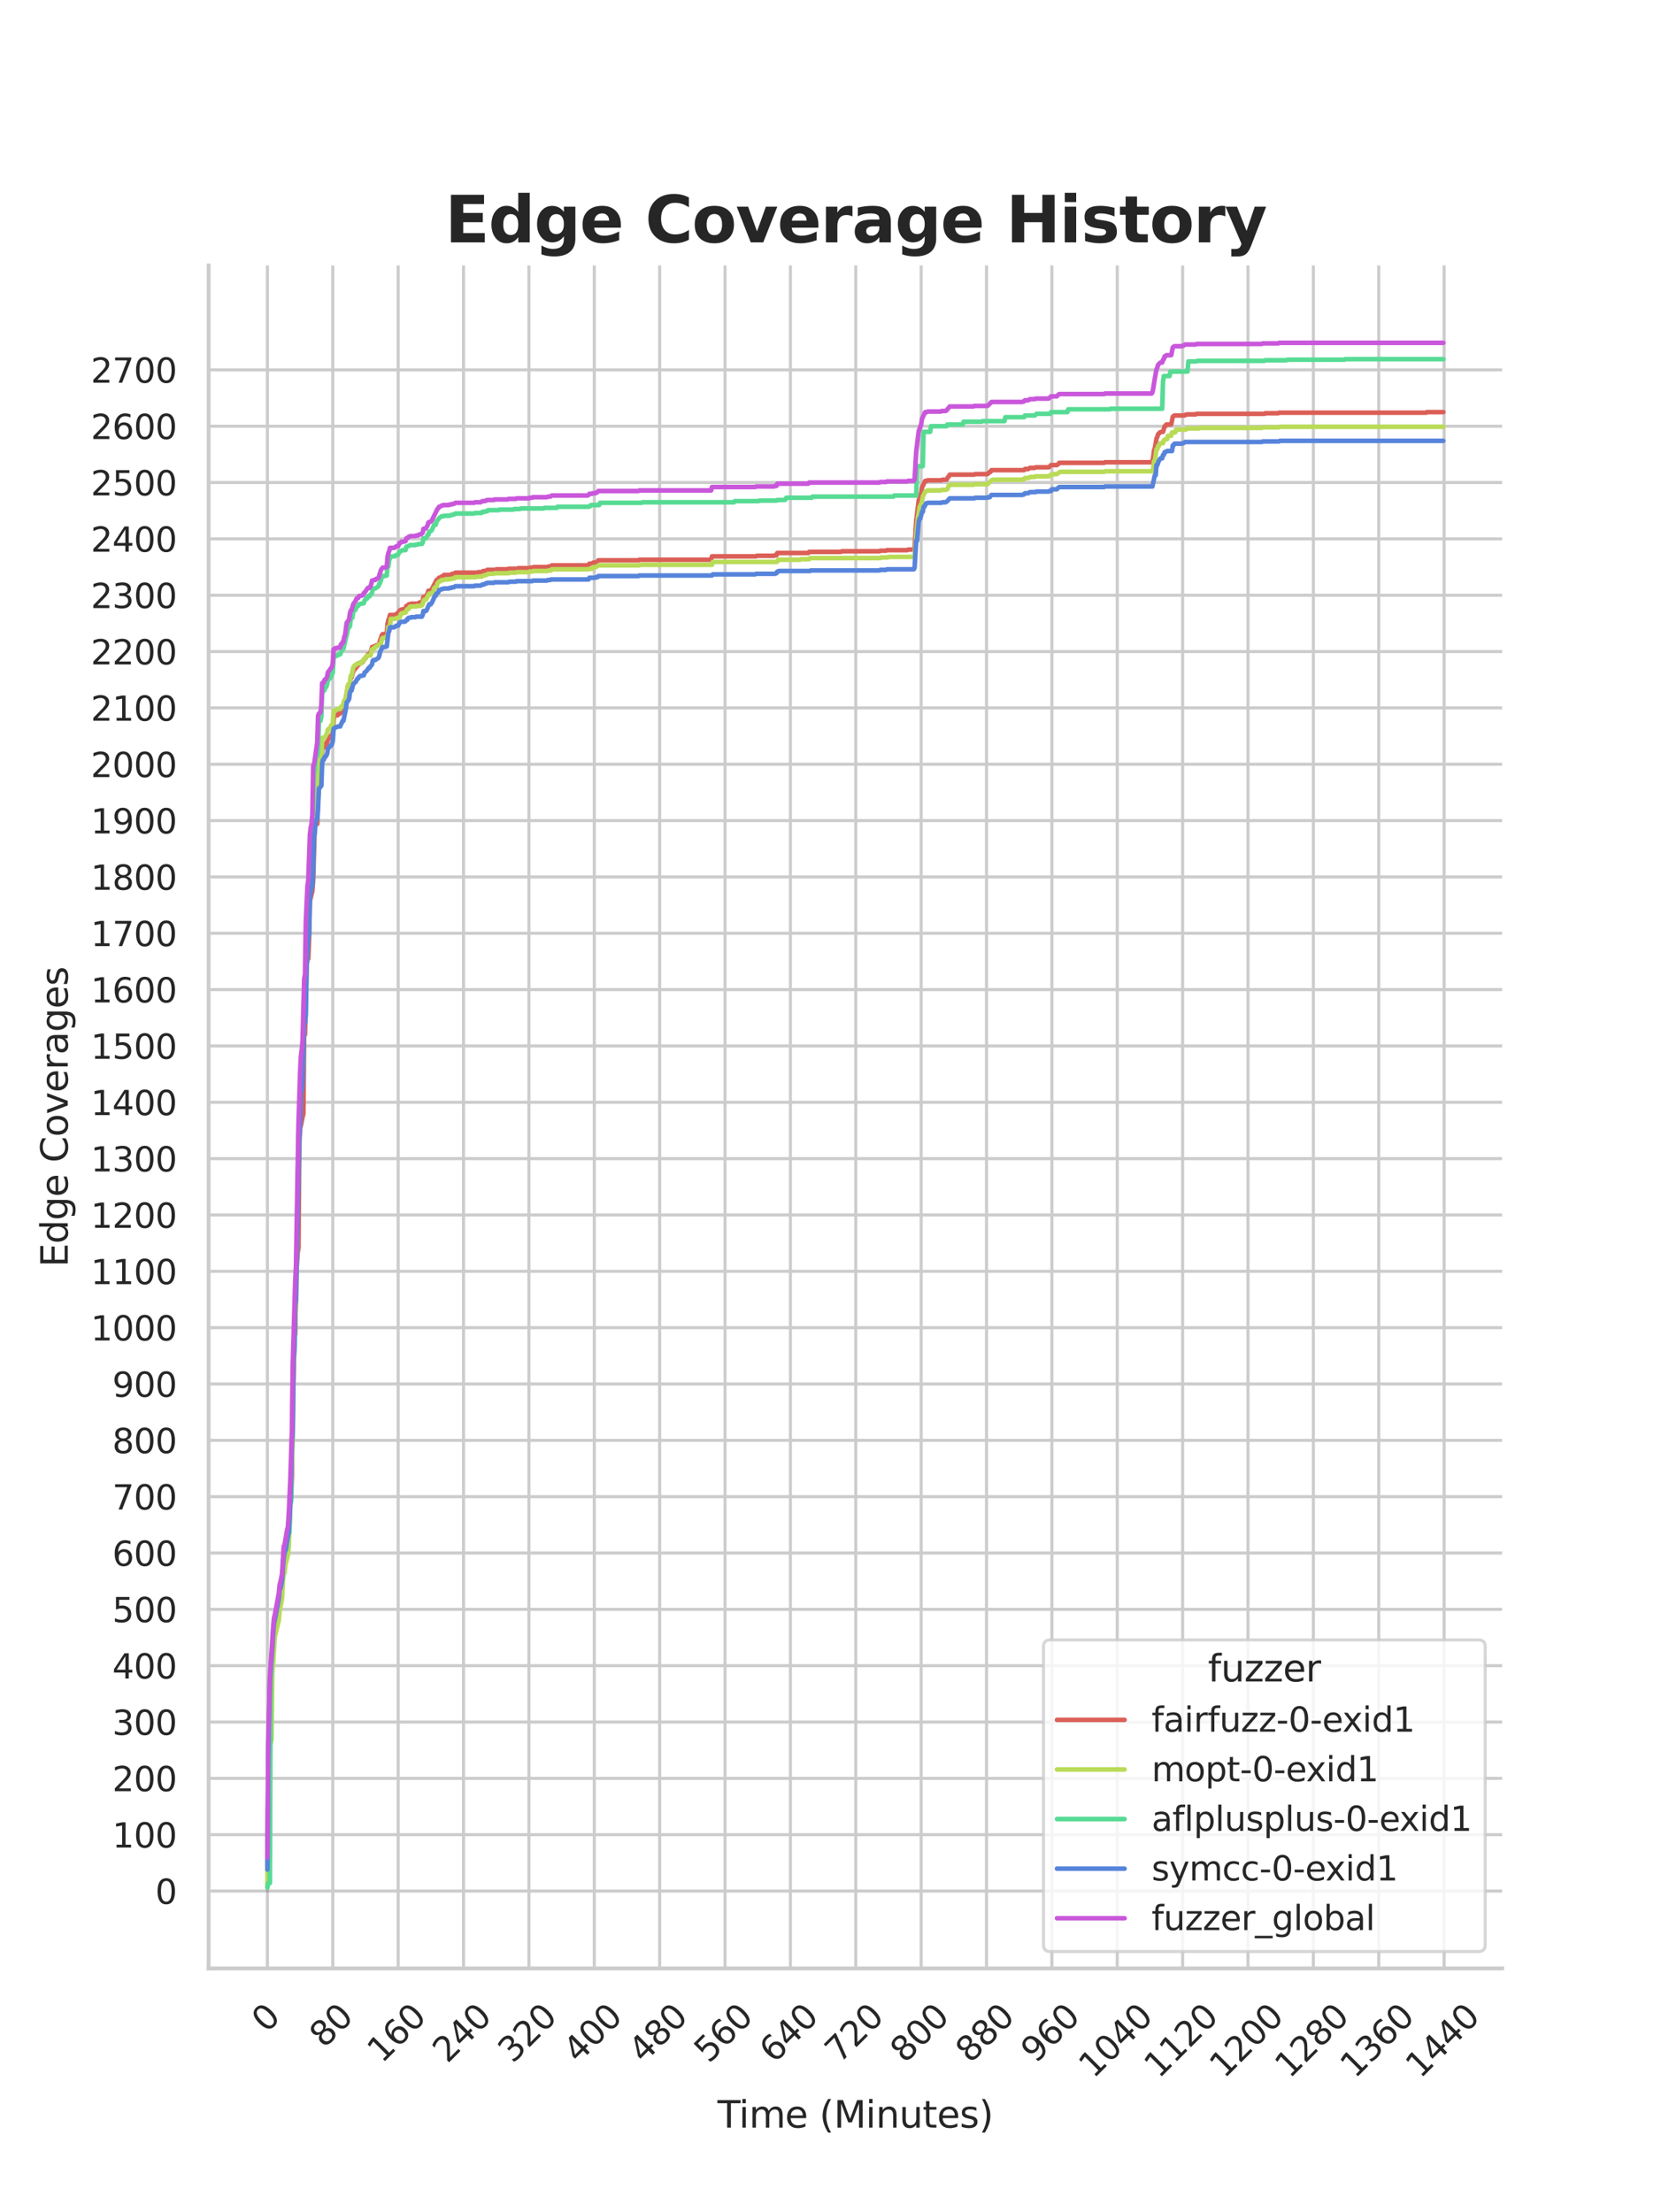 <?xml version="1.0" encoding="utf-8" standalone="no"?>
<!DOCTYPE svg PUBLIC "-//W3C//DTD SVG 1.1//EN"
  "http://www.w3.org/Graphics/SVG/1.1/DTD/svg11.dtd">
<svg xmlns:xlink="http://www.w3.org/1999/xlink" width="434.7pt" height="576pt" viewBox="0 0 434.7 576" xmlns="http://www.w3.org/2000/svg" version="1.1">
 <defs>
  <style type="text/css">*{stroke-linejoin: round; stroke-linecap: butt}</style>
 </defs>
 <g id="figure_1">
  <g id="patch_1">
   <path d="M 0 576 
L 434.7 576 
L 434.7 0 
L 0 0 
z
" style="fill: #ffffff"/>
  </g>
  <g id="axes_1">
   <g id="patch_2">
    <path d="M 54.337 512.64 
L 391.23 512.64 
L 391.23 69.12 
L 54.337 69.12 
z
" style="fill: #ffffff"/>
   </g>
   <g id="matplotlib.axis_1">
    <g id="xtick_1">
     <g id="line2d_1">
      <path d="M 69.651 512.64 
L 69.651 69.12 
" clip-path="url(#pf77478dc7d)" style="fill: none; stroke: #cccccc; stroke-width: 0.8; stroke-linecap: round"/>
     </g>
     <g id="text_1">
      <!-- 0 -->
      <g style="fill: #262626" transform="translate(69.388 529.627)rotate(-45)scale(0.088 -0.088)">
       <defs>
        <path id="DejaVuSans-30" d="M 2034 4250 
Q 1547 4250 1301 3770 
Q 1056 3291 1056 2328 
Q 1056 1369 1301 889 
Q 1547 409 2034 409 
Q 2525 409 2770 889 
Q 3016 1369 3016 2328 
Q 3016 3291 2770 3770 
Q 2525 4250 2034 4250 
z
M 2034 4750 
Q 2819 4750 3233 4129 
Q 3647 3509 3647 2328 
Q 3647 1150 3233 529 
Q 2819 -91 2034 -91 
Q 1250 -91 836 529 
Q 422 1150 422 2328 
Q 422 3509 836 4129 
Q 1250 4750 2034 4750 
z
" transform="scale(0.016)"/>
       </defs>
       <use xlink:href="#DejaVuSans-30"/>
      </g>
     </g>
    </g>
    <g id="xtick_2">
     <g id="line2d_2">
      <path d="M 86.677 512.64 
L 86.677 69.12 
" clip-path="url(#pf77478dc7d)" style="fill: none; stroke: #cccccc; stroke-width: 0.8; stroke-linecap: round"/>
     </g>
     <g id="text_2">
      <!-- 80 -->
      <g style="fill: #262626" transform="translate(84.435 533.586)rotate(-45)scale(0.088 -0.088)">
       <defs>
        <path id="DejaVuSans-38" d="M 2034 2216 
Q 1584 2216 1326 1975 
Q 1069 1734 1069 1313 
Q 1069 891 1326 650 
Q 1584 409 2034 409 
Q 2484 409 2743 651 
Q 3003 894 3003 1313 
Q 3003 1734 2745 1975 
Q 2488 2216 2034 2216 
z
M 1403 2484 
Q 997 2584 770 2862 
Q 544 3141 544 3541 
Q 544 4100 942 4425 
Q 1341 4750 2034 4750 
Q 2731 4750 3128 4425 
Q 3525 4100 3525 3541 
Q 3525 3141 3298 2862 
Q 3072 2584 2669 2484 
Q 3125 2378 3379 2068 
Q 3634 1759 3634 1313 
Q 3634 634 3220 271 
Q 2806 -91 2034 -91 
Q 1263 -91 848 271 
Q 434 634 434 1313 
Q 434 1759 690 2068 
Q 947 2378 1403 2484 
z
M 1172 3481 
Q 1172 3119 1398 2916 
Q 1625 2713 2034 2713 
Q 2441 2713 2670 2916 
Q 2900 3119 2900 3481 
Q 2900 3844 2670 4047 
Q 2441 4250 2034 4250 
Q 1625 4250 1398 4047 
Q 1172 3844 1172 3481 
z
" transform="scale(0.016)"/>
       </defs>
       <use xlink:href="#DejaVuSans-38"/>
       <use xlink:href="#DejaVuSans-30" x="63.623"/>
      </g>
     </g>
    </g>
    <g id="xtick_3">
     <g id="line2d_3">
      <path d="M 103.704 512.64 
L 103.704 69.12 
" clip-path="url(#pf77478dc7d)" style="fill: none; stroke: #cccccc; stroke-width: 0.8; stroke-linecap: round"/>
     </g>
     <g id="text_3">
      <!-- 160 -->
      <g style="fill: #262626" transform="translate(99.482 537.545)rotate(-45)scale(0.088 -0.088)">
       <defs>
        <path id="DejaVuSans-31" d="M 794 531 
L 1825 531 
L 1825 4091 
L 703 3866 
L 703 4441 
L 1819 4666 
L 2450 4666 
L 2450 531 
L 3481 531 
L 3481 0 
L 794 0 
L 794 531 
z
" transform="scale(0.016)"/>
        <path id="DejaVuSans-36" d="M 2113 2584 
Q 1688 2584 1439 2293 
Q 1191 2003 1191 1497 
Q 1191 994 1439 701 
Q 1688 409 2113 409 
Q 2538 409 2786 701 
Q 3034 994 3034 1497 
Q 3034 2003 2786 2293 
Q 2538 2584 2113 2584 
z
M 3366 4563 
L 3366 3988 
Q 3128 4100 2886 4159 
Q 2644 4219 2406 4219 
Q 1781 4219 1451 3797 
Q 1122 3375 1075 2522 
Q 1259 2794 1537 2939 
Q 1816 3084 2150 3084 
Q 2853 3084 3261 2657 
Q 3669 2231 3669 1497 
Q 3669 778 3244 343 
Q 2819 -91 2113 -91 
Q 1303 -91 875 529 
Q 447 1150 447 2328 
Q 447 3434 972 4092 
Q 1497 4750 2381 4750 
Q 2619 4750 2861 4703 
Q 3103 4656 3366 4563 
z
" transform="scale(0.016)"/>
       </defs>
       <use xlink:href="#DejaVuSans-31"/>
       <use xlink:href="#DejaVuSans-36" x="63.623"/>
       <use xlink:href="#DejaVuSans-30" x="127.246"/>
      </g>
     </g>
    </g>
    <g id="xtick_4">
     <g id="line2d_4">
      <path d="M 120.731 512.64 
L 120.731 69.12 
" clip-path="url(#pf77478dc7d)" style="fill: none; stroke: #cccccc; stroke-width: 0.8; stroke-linecap: round"/>
     </g>
     <g id="text_4">
      <!-- 240 -->
      <g style="fill: #262626" transform="translate(116.509 537.545)rotate(-45)scale(0.088 -0.088)">
       <defs>
        <path id="DejaVuSans-32" d="M 1228 531 
L 3431 531 
L 3431 0 
L 469 0 
L 469 531 
Q 828 903 1448 1529 
Q 2069 2156 2228 2338 
Q 2531 2678 2651 2914 
Q 2772 3150 2772 3378 
Q 2772 3750 2511 3984 
Q 2250 4219 1831 4219 
Q 1534 4219 1204 4116 
Q 875 4013 500 3803 
L 500 4441 
Q 881 4594 1212 4672 
Q 1544 4750 1819 4750 
Q 2544 4750 2975 4387 
Q 3406 4025 3406 3419 
Q 3406 3131 3298 2873 
Q 3191 2616 2906 2266 
Q 2828 2175 2409 1742 
Q 1991 1309 1228 531 
z
" transform="scale(0.016)"/>
        <path id="DejaVuSans-34" d="M 2419 4116 
L 825 1625 
L 2419 1625 
L 2419 4116 
z
M 2253 4666 
L 3047 4666 
L 3047 1625 
L 3713 1625 
L 3713 1100 
L 3047 1100 
L 3047 0 
L 2419 0 
L 2419 1100 
L 313 1100 
L 313 1709 
L 2253 4666 
z
" transform="scale(0.016)"/>
       </defs>
       <use xlink:href="#DejaVuSans-32"/>
       <use xlink:href="#DejaVuSans-34" x="63.623"/>
       <use xlink:href="#DejaVuSans-30" x="127.246"/>
      </g>
     </g>
    </g>
    <g id="xtick_5">
     <g id="line2d_5">
      <path d="M 137.757 512.64 
L 137.757 69.12 
" clip-path="url(#pf77478dc7d)" style="fill: none; stroke: #cccccc; stroke-width: 0.8; stroke-linecap: round"/>
     </g>
     <g id="text_5">
      <!-- 320 -->
      <g style="fill: #262626" transform="translate(133.536 537.545)rotate(-45)scale(0.088 -0.088)">
       <defs>
        <path id="DejaVuSans-33" d="M 2597 2516 
Q 3050 2419 3304 2112 
Q 3559 1806 3559 1356 
Q 3559 666 3084 287 
Q 2609 -91 1734 -91 
Q 1441 -91 1130 -33 
Q 819 25 488 141 
L 488 750 
Q 750 597 1062 519 
Q 1375 441 1716 441 
Q 2309 441 2620 675 
Q 2931 909 2931 1356 
Q 2931 1769 2642 2001 
Q 2353 2234 1838 2234 
L 1294 2234 
L 1294 2753 
L 1863 2753 
Q 2328 2753 2575 2939 
Q 2822 3125 2822 3475 
Q 2822 3834 2567 4026 
Q 2313 4219 1838 4219 
Q 1578 4219 1281 4162 
Q 984 4106 628 3988 
L 628 4550 
Q 988 4650 1302 4700 
Q 1616 4750 1894 4750 
Q 2613 4750 3031 4423 
Q 3450 4097 3450 3541 
Q 3450 3153 3228 2886 
Q 3006 2619 2597 2516 
z
" transform="scale(0.016)"/>
       </defs>
       <use xlink:href="#DejaVuSans-33"/>
       <use xlink:href="#DejaVuSans-32" x="63.623"/>
       <use xlink:href="#DejaVuSans-30" x="127.246"/>
      </g>
     </g>
    </g>
    <g id="xtick_6">
     <g id="line2d_6">
      <path d="M 154.784 512.64 
L 154.784 69.12 
" clip-path="url(#pf77478dc7d)" style="fill: none; stroke: #cccccc; stroke-width: 0.8; stroke-linecap: round"/>
     </g>
     <g id="text_6">
      <!-- 400 -->
      <g style="fill: #262626" transform="translate(150.562 537.545)rotate(-45)scale(0.088 -0.088)">
       <use xlink:href="#DejaVuSans-34"/>
       <use xlink:href="#DejaVuSans-30" x="63.623"/>
       <use xlink:href="#DejaVuSans-30" x="127.246"/>
      </g>
     </g>
    </g>
    <g id="xtick_7">
     <g id="line2d_7">
      <path d="M 171.81 512.64 
L 171.81 69.12 
" clip-path="url(#pf77478dc7d)" style="fill: none; stroke: #cccccc; stroke-width: 0.8; stroke-linecap: round"/>
     </g>
     <g id="text_7">
      <!-- 480 -->
      <g style="fill: #262626" transform="translate(167.589 537.545)rotate(-45)scale(0.088 -0.088)">
       <use xlink:href="#DejaVuSans-34"/>
       <use xlink:href="#DejaVuSans-38" x="63.623"/>
       <use xlink:href="#DejaVuSans-30" x="127.246"/>
      </g>
     </g>
    </g>
    <g id="xtick_8">
     <g id="line2d_8">
      <path d="M 188.837 512.64 
L 188.837 69.12 
" clip-path="url(#pf77478dc7d)" style="fill: none; stroke: #cccccc; stroke-width: 0.8; stroke-linecap: round"/>
     </g>
     <g id="text_8">
      <!-- 560 -->
      <g style="fill: #262626" transform="translate(184.615 537.545)rotate(-45)scale(0.088 -0.088)">
       <defs>
        <path id="DejaVuSans-35" d="M 691 4666 
L 3169 4666 
L 3169 4134 
L 1269 4134 
L 1269 2991 
Q 1406 3038 1543 3061 
Q 1681 3084 1819 3084 
Q 2600 3084 3056 2656 
Q 3513 2228 3513 1497 
Q 3513 744 3044 326 
Q 2575 -91 1722 -91 
Q 1428 -91 1123 -41 
Q 819 9 494 109 
L 494 744 
Q 775 591 1075 516 
Q 1375 441 1709 441 
Q 2250 441 2565 725 
Q 2881 1009 2881 1497 
Q 2881 1984 2565 2268 
Q 2250 2553 1709 2553 
Q 1456 2553 1204 2497 
Q 953 2441 691 2322 
L 691 4666 
z
" transform="scale(0.016)"/>
       </defs>
       <use xlink:href="#DejaVuSans-35"/>
       <use xlink:href="#DejaVuSans-36" x="63.623"/>
       <use xlink:href="#DejaVuSans-30" x="127.246"/>
      </g>
     </g>
    </g>
    <g id="xtick_9">
     <g id="line2d_9">
      <path d="M 205.864 512.64 
L 205.864 69.12 
" clip-path="url(#pf77478dc7d)" style="fill: none; stroke: #cccccc; stroke-width: 0.8; stroke-linecap: round"/>
     </g>
     <g id="text_9">
      <!-- 640 -->
      <g style="fill: #262626" transform="translate(201.642 537.545)rotate(-45)scale(0.088 -0.088)">
       <use xlink:href="#DejaVuSans-36"/>
       <use xlink:href="#DejaVuSans-34" x="63.623"/>
       <use xlink:href="#DejaVuSans-30" x="127.246"/>
      </g>
     </g>
    </g>
    <g id="xtick_10">
     <g id="line2d_10">
      <path d="M 222.89 512.64 
L 222.89 69.12 
" clip-path="url(#pf77478dc7d)" style="fill: none; stroke: #cccccc; stroke-width: 0.8; stroke-linecap: round"/>
     </g>
     <g id="text_10">
      <!-- 720 -->
      <g style="fill: #262626" transform="translate(218.669 537.545)rotate(-45)scale(0.088 -0.088)">
       <defs>
        <path id="DejaVuSans-37" d="M 525 4666 
L 3525 4666 
L 3525 4397 
L 1831 0 
L 1172 0 
L 2766 4134 
L 525 4134 
L 525 4666 
z
" transform="scale(0.016)"/>
       </defs>
       <use xlink:href="#DejaVuSans-37"/>
       <use xlink:href="#DejaVuSans-32" x="63.623"/>
       <use xlink:href="#DejaVuSans-30" x="127.246"/>
      </g>
     </g>
    </g>
    <g id="xtick_11">
     <g id="line2d_11">
      <path d="M 239.917 512.64 
L 239.917 69.12 
" clip-path="url(#pf77478dc7d)" style="fill: none; stroke: #cccccc; stroke-width: 0.8; stroke-linecap: round"/>
     </g>
     <g id="text_11">
      <!-- 800 -->
      <g style="fill: #262626" transform="translate(235.695 537.545)rotate(-45)scale(0.088 -0.088)">
       <use xlink:href="#DejaVuSans-38"/>
       <use xlink:href="#DejaVuSans-30" x="63.623"/>
       <use xlink:href="#DejaVuSans-30" x="127.246"/>
      </g>
     </g>
    </g>
    <g id="xtick_12">
     <g id="line2d_12">
      <path d="M 256.943 512.64 
L 256.943 69.12 
" clip-path="url(#pf77478dc7d)" style="fill: none; stroke: #cccccc; stroke-width: 0.8; stroke-linecap: round"/>
     </g>
     <g id="text_12">
      <!-- 880 -->
      <g style="fill: #262626" transform="translate(252.722 537.545)rotate(-45)scale(0.088 -0.088)">
       <use xlink:href="#DejaVuSans-38"/>
       <use xlink:href="#DejaVuSans-38" x="63.623"/>
       <use xlink:href="#DejaVuSans-30" x="127.246"/>
      </g>
     </g>
    </g>
    <g id="xtick_13">
     <g id="line2d_13">
      <path d="M 273.97 512.64 
L 273.97 69.12 
" clip-path="url(#pf77478dc7d)" style="fill: none; stroke: #cccccc; stroke-width: 0.8; stroke-linecap: round"/>
     </g>
     <g id="text_13">
      <!-- 960 -->
      <g style="fill: #262626" transform="translate(269.748 537.545)rotate(-45)scale(0.088 -0.088)">
       <defs>
        <path id="DejaVuSans-39" d="M 703 97 
L 703 672 
Q 941 559 1184 500 
Q 1428 441 1663 441 
Q 2288 441 2617 861 
Q 2947 1281 2994 2138 
Q 2813 1869 2534 1725 
Q 2256 1581 1919 1581 
Q 1219 1581 811 2004 
Q 403 2428 403 3163 
Q 403 3881 828 4315 
Q 1253 4750 1959 4750 
Q 2769 4750 3195 4129 
Q 3622 3509 3622 2328 
Q 3622 1225 3098 567 
Q 2575 -91 1691 -91 
Q 1453 -91 1209 -44 
Q 966 3 703 97 
z
M 1959 2075 
Q 2384 2075 2632 2365 
Q 2881 2656 2881 3163 
Q 2881 3666 2632 3958 
Q 2384 4250 1959 4250 
Q 1534 4250 1286 3958 
Q 1038 3666 1038 3163 
Q 1038 2656 1286 2365 
Q 1534 2075 1959 2075 
z
" transform="scale(0.016)"/>
       </defs>
       <use xlink:href="#DejaVuSans-39"/>
       <use xlink:href="#DejaVuSans-36" x="63.623"/>
       <use xlink:href="#DejaVuSans-30" x="127.246"/>
      </g>
     </g>
    </g>
    <g id="xtick_14">
     <g id="line2d_14">
      <path d="M 290.997 512.64 
L 290.997 69.12 
" clip-path="url(#pf77478dc7d)" style="fill: none; stroke: #cccccc; stroke-width: 0.8; stroke-linecap: round"/>
     </g>
     <g id="text_14">
      <!-- 1040 -->
      <g style="fill: #262626" transform="translate(284.795 541.505)rotate(-45)scale(0.088 -0.088)">
       <use xlink:href="#DejaVuSans-31"/>
       <use xlink:href="#DejaVuSans-30" x="63.623"/>
       <use xlink:href="#DejaVuSans-34" x="127.246"/>
       <use xlink:href="#DejaVuSans-30" x="190.869"/>
      </g>
     </g>
    </g>
    <g id="xtick_15">
     <g id="line2d_15">
      <path d="M 308.023 512.64 
L 308.023 69.12 
" clip-path="url(#pf77478dc7d)" style="fill: none; stroke: #cccccc; stroke-width: 0.8; stroke-linecap: round"/>
     </g>
     <g id="text_15">
      <!-- 1120 -->
      <g style="fill: #262626" transform="translate(301.822 541.505)rotate(-45)scale(0.088 -0.088)">
       <use xlink:href="#DejaVuSans-31"/>
       <use xlink:href="#DejaVuSans-31" x="63.623"/>
       <use xlink:href="#DejaVuSans-32" x="127.246"/>
       <use xlink:href="#DejaVuSans-30" x="190.869"/>
      </g>
     </g>
    </g>
    <g id="xtick_16">
     <g id="line2d_16">
      <path d="M 325.05 512.64 
L 325.05 69.12 
" clip-path="url(#pf77478dc7d)" style="fill: none; stroke: #cccccc; stroke-width: 0.8; stroke-linecap: round"/>
     </g>
     <g id="text_16">
      <!-- 1200 -->
      <g style="fill: #262626" transform="translate(318.849 541.505)rotate(-45)scale(0.088 -0.088)">
       <use xlink:href="#DejaVuSans-31"/>
       <use xlink:href="#DejaVuSans-32" x="63.623"/>
       <use xlink:href="#DejaVuSans-30" x="127.246"/>
       <use xlink:href="#DejaVuSans-30" x="190.869"/>
      </g>
     </g>
    </g>
    <g id="xtick_17">
     <g id="line2d_17">
      <path d="M 342.076 512.64 
L 342.076 69.12 
" clip-path="url(#pf77478dc7d)" style="fill: none; stroke: #cccccc; stroke-width: 0.8; stroke-linecap: round"/>
     </g>
     <g id="text_17">
      <!-- 1280 -->
      <g style="fill: #262626" transform="translate(335.875 541.505)rotate(-45)scale(0.088 -0.088)">
       <use xlink:href="#DejaVuSans-31"/>
       <use xlink:href="#DejaVuSans-32" x="63.623"/>
       <use xlink:href="#DejaVuSans-38" x="127.246"/>
       <use xlink:href="#DejaVuSans-30" x="190.869"/>
      </g>
     </g>
    </g>
    <g id="xtick_18">
     <g id="line2d_18">
      <path d="M 359.103 512.64 
L 359.103 69.12 
" clip-path="url(#pf77478dc7d)" style="fill: none; stroke: #cccccc; stroke-width: 0.8; stroke-linecap: round"/>
     </g>
     <g id="text_18">
      <!-- 1360 -->
      <g style="fill: #262626" transform="translate(352.902 541.505)rotate(-45)scale(0.088 -0.088)">
       <use xlink:href="#DejaVuSans-31"/>
       <use xlink:href="#DejaVuSans-33" x="63.623"/>
       <use xlink:href="#DejaVuSans-36" x="127.246"/>
       <use xlink:href="#DejaVuSans-30" x="190.869"/>
      </g>
     </g>
    </g>
    <g id="xtick_19">
     <g id="line2d_19">
      <path d="M 376.13 512.64 
L 376.13 69.12 
" clip-path="url(#pf77478dc7d)" style="fill: none; stroke: #cccccc; stroke-width: 0.8; stroke-linecap: round"/>
     </g>
     <g id="text_19">
      <!-- 1440 -->
      <g style="fill: #262626" transform="translate(369.928 541.505)rotate(-45)scale(0.088 -0.088)">
       <use xlink:href="#DejaVuSans-31"/>
       <use xlink:href="#DejaVuSans-34" x="63.623"/>
       <use xlink:href="#DejaVuSans-34" x="127.246"/>
       <use xlink:href="#DejaVuSans-30" x="190.869"/>
      </g>
     </g>
    </g>
    <g id="text_20">
     <!-- Time (Minutes) -->
     <g style="fill: #262626" transform="translate(186.874 554.093)scale(0.096 -0.096)">
      <defs>
       <path id="DejaVuSans-54" d="M -19 4666 
L 3928 4666 
L 3928 4134 
L 2272 4134 
L 2272 0 
L 1638 0 
L 1638 4134 
L -19 4134 
L -19 4666 
z
" transform="scale(0.016)"/>
       <path id="DejaVuSans-69" d="M 603 3500 
L 1178 3500 
L 1178 0 
L 603 0 
L 603 3500 
z
M 603 4863 
L 1178 4863 
L 1178 4134 
L 603 4134 
L 603 4863 
z
" transform="scale(0.016)"/>
       <path id="DejaVuSans-6d" d="M 3328 2828 
Q 3544 3216 3844 3400 
Q 4144 3584 4550 3584 
Q 5097 3584 5394 3201 
Q 5691 2819 5691 2113 
L 5691 0 
L 5113 0 
L 5113 2094 
Q 5113 2597 4934 2840 
Q 4756 3084 4391 3084 
Q 3944 3084 3684 2787 
Q 3425 2491 3425 1978 
L 3425 0 
L 2847 0 
L 2847 2094 
Q 2847 2600 2669 2842 
Q 2491 3084 2119 3084 
Q 1678 3084 1418 2786 
Q 1159 2488 1159 1978 
L 1159 0 
L 581 0 
L 581 3500 
L 1159 3500 
L 1159 2956 
Q 1356 3278 1631 3431 
Q 1906 3584 2284 3584 
Q 2666 3584 2933 3390 
Q 3200 3197 3328 2828 
z
" transform="scale(0.016)"/>
       <path id="DejaVuSans-65" d="M 3597 1894 
L 3597 1613 
L 953 1613 
Q 991 1019 1311 708 
Q 1631 397 2203 397 
Q 2534 397 2845 478 
Q 3156 559 3463 722 
L 3463 178 
Q 3153 47 2828 -22 
Q 2503 -91 2169 -91 
Q 1331 -91 842 396 
Q 353 884 353 1716 
Q 353 2575 817 3079 
Q 1281 3584 2069 3584 
Q 2775 3584 3186 3129 
Q 3597 2675 3597 1894 
z
M 3022 2063 
Q 3016 2534 2758 2815 
Q 2500 3097 2075 3097 
Q 1594 3097 1305 2825 
Q 1016 2553 972 2059 
L 3022 2063 
z
" transform="scale(0.016)"/>
       <path id="DejaVuSans-20" transform="scale(0.016)"/>
       <path id="DejaVuSans-28" d="M 1984 4856 
Q 1566 4138 1362 3434 
Q 1159 2731 1159 2009 
Q 1159 1288 1364 580 
Q 1569 -128 1984 -844 
L 1484 -844 
Q 1016 -109 783 600 
Q 550 1309 550 2009 
Q 550 2706 781 3412 
Q 1013 4119 1484 4856 
L 1984 4856 
z
" transform="scale(0.016)"/>
       <path id="DejaVuSans-4d" d="M 628 4666 
L 1569 4666 
L 2759 1491 
L 3956 4666 
L 4897 4666 
L 4897 0 
L 4281 0 
L 4281 4097 
L 3078 897 
L 2444 897 
L 1241 4097 
L 1241 0 
L 628 0 
L 628 4666 
z
" transform="scale(0.016)"/>
       <path id="DejaVuSans-6e" d="M 3513 2113 
L 3513 0 
L 2938 0 
L 2938 2094 
Q 2938 2591 2744 2837 
Q 2550 3084 2163 3084 
Q 1697 3084 1428 2787 
Q 1159 2491 1159 1978 
L 1159 0 
L 581 0 
L 581 3500 
L 1159 3500 
L 1159 2956 
Q 1366 3272 1645 3428 
Q 1925 3584 2291 3584 
Q 2894 3584 3203 3211 
Q 3513 2838 3513 2113 
z
" transform="scale(0.016)"/>
       <path id="DejaVuSans-75" d="M 544 1381 
L 544 3500 
L 1119 3500 
L 1119 1403 
Q 1119 906 1312 657 
Q 1506 409 1894 409 
Q 2359 409 2629 706 
Q 2900 1003 2900 1516 
L 2900 3500 
L 3475 3500 
L 3475 0 
L 2900 0 
L 2900 538 
Q 2691 219 2414 64 
Q 2138 -91 1772 -91 
Q 1169 -91 856 284 
Q 544 659 544 1381 
z
M 1991 3584 
L 1991 3584 
z
" transform="scale(0.016)"/>
       <path id="DejaVuSans-74" d="M 1172 4494 
L 1172 3500 
L 2356 3500 
L 2356 3053 
L 1172 3053 
L 1172 1153 
Q 1172 725 1289 603 
Q 1406 481 1766 481 
L 2356 481 
L 2356 0 
L 1766 0 
Q 1100 0 847 248 
Q 594 497 594 1153 
L 594 3053 
L 172 3053 
L 172 3500 
L 594 3500 
L 594 4494 
L 1172 4494 
z
" transform="scale(0.016)"/>
       <path id="DejaVuSans-73" d="M 2834 3397 
L 2834 2853 
Q 2591 2978 2328 3040 
Q 2066 3103 1784 3103 
Q 1356 3103 1142 2972 
Q 928 2841 928 2578 
Q 928 2378 1081 2264 
Q 1234 2150 1697 2047 
L 1894 2003 
Q 2506 1872 2764 1633 
Q 3022 1394 3022 966 
Q 3022 478 2636 193 
Q 2250 -91 1575 -91 
Q 1294 -91 989 -36 
Q 684 19 347 128 
L 347 722 
Q 666 556 975 473 
Q 1284 391 1588 391 
Q 1994 391 2212 530 
Q 2431 669 2431 922 
Q 2431 1156 2273 1281 
Q 2116 1406 1581 1522 
L 1381 1569 
Q 847 1681 609 1914 
Q 372 2147 372 2553 
Q 372 3047 722 3315 
Q 1072 3584 1716 3584 
Q 2034 3584 2315 3537 
Q 2597 3491 2834 3397 
z
" transform="scale(0.016)"/>
       <path id="DejaVuSans-29" d="M 513 4856 
L 1013 4856 
Q 1481 4119 1714 3412 
Q 1947 2706 1947 2009 
Q 1947 1309 1714 600 
Q 1481 -109 1013 -844 
L 513 -844 
Q 928 -128 1133 580 
Q 1338 1288 1338 2009 
Q 1338 2731 1133 3434 
Q 928 4138 513 4856 
z
" transform="scale(0.016)"/>
      </defs>
      <use xlink:href="#DejaVuSans-54"/>
      <use xlink:href="#DejaVuSans-69" x="57.959"/>
      <use xlink:href="#DejaVuSans-6d" x="85.742"/>
      <use xlink:href="#DejaVuSans-65" x="183.154"/>
      <use xlink:href="#DejaVuSans-20" x="244.678"/>
      <use xlink:href="#DejaVuSans-28" x="276.465"/>
      <use xlink:href="#DejaVuSans-4d" x="315.479"/>
      <use xlink:href="#DejaVuSans-69" x="401.758"/>
      <use xlink:href="#DejaVuSans-6e" x="429.541"/>
      <use xlink:href="#DejaVuSans-75" x="492.92"/>
      <use xlink:href="#DejaVuSans-74" x="556.299"/>
      <use xlink:href="#DejaVuSans-65" x="595.508"/>
      <use xlink:href="#DejaVuSans-73" x="657.031"/>
      <use xlink:href="#DejaVuSans-29" x="709.131"/>
     </g>
    </g>
   </g>
   <g id="matplotlib.axis_2">
    <g id="ytick_1">
     <g id="line2d_20">
      <path d="M 54.337 492.48 
L 391.23 492.48 
" clip-path="url(#pf77478dc7d)" style="fill: none; stroke: #cccccc; stroke-width: 0.8; stroke-linecap: round"/>
     </g>
     <g id="text_21">
      <!-- 0 -->
      <g style="fill: #262626" transform="translate(40.438 495.823)scale(0.088 -0.088)">
       <use xlink:href="#DejaVuSans-30"/>
      </g>
     </g>
    </g>
    <g id="ytick_2">
     <g id="line2d_21">
      <path d="M 54.337 477.808 
L 391.23 477.808 
" clip-path="url(#pf77478dc7d)" style="fill: none; stroke: #cccccc; stroke-width: 0.8; stroke-linecap: round"/>
     </g>
     <g id="text_22">
      <!-- 100 -->
      <g style="fill: #262626" transform="translate(29.241 481.151)scale(0.088 -0.088)">
       <use xlink:href="#DejaVuSans-31"/>
       <use xlink:href="#DejaVuSans-30" x="63.623"/>
       <use xlink:href="#DejaVuSans-30" x="127.246"/>
      </g>
     </g>
    </g>
    <g id="ytick_3">
     <g id="line2d_22">
      <path d="M 54.337 463.135 
L 391.23 463.135 
" clip-path="url(#pf77478dc7d)" style="fill: none; stroke: #cccccc; stroke-width: 0.8; stroke-linecap: round"/>
     </g>
     <g id="text_23">
      <!-- 200 -->
      <g style="fill: #262626" transform="translate(29.241 466.478)scale(0.088 -0.088)">
       <use xlink:href="#DejaVuSans-32"/>
       <use xlink:href="#DejaVuSans-30" x="63.623"/>
       <use xlink:href="#DejaVuSans-30" x="127.246"/>
      </g>
     </g>
    </g>
    <g id="ytick_4">
     <g id="line2d_23">
      <path d="M 54.337 448.463 
L 391.23 448.463 
" clip-path="url(#pf77478dc7d)" style="fill: none; stroke: #cccccc; stroke-width: 0.8; stroke-linecap: round"/>
     </g>
     <g id="text_24">
      <!-- 300 -->
      <g style="fill: #262626" transform="translate(29.241 451.806)scale(0.088 -0.088)">
       <use xlink:href="#DejaVuSans-33"/>
       <use xlink:href="#DejaVuSans-30" x="63.623"/>
       <use xlink:href="#DejaVuSans-30" x="127.246"/>
      </g>
     </g>
    </g>
    <g id="ytick_5">
     <g id="line2d_24">
      <path d="M 54.337 433.79 
L 391.23 433.79 
" clip-path="url(#pf77478dc7d)" style="fill: none; stroke: #cccccc; stroke-width: 0.8; stroke-linecap: round"/>
     </g>
     <g id="text_25">
      <!-- 400 -->
      <g style="fill: #262626" transform="translate(29.241 437.133)scale(0.088 -0.088)">
       <use xlink:href="#DejaVuSans-34"/>
       <use xlink:href="#DejaVuSans-30" x="63.623"/>
       <use xlink:href="#DejaVuSans-30" x="127.246"/>
      </g>
     </g>
    </g>
    <g id="ytick_6">
     <g id="line2d_25">
      <path d="M 54.337 419.118 
L 391.23 419.118 
" clip-path="url(#pf77478dc7d)" style="fill: none; stroke: #cccccc; stroke-width: 0.8; stroke-linecap: round"/>
     </g>
     <g id="text_26">
      <!-- 500 -->
      <g style="fill: #262626" transform="translate(29.241 422.461)scale(0.088 -0.088)">
       <use xlink:href="#DejaVuSans-35"/>
       <use xlink:href="#DejaVuSans-30" x="63.623"/>
       <use xlink:href="#DejaVuSans-30" x="127.246"/>
      </g>
     </g>
    </g>
    <g id="ytick_7">
     <g id="line2d_26">
      <path d="M 54.337 404.445 
L 391.23 404.445 
" clip-path="url(#pf77478dc7d)" style="fill: none; stroke: #cccccc; stroke-width: 0.8; stroke-linecap: round"/>
     </g>
     <g id="text_27">
      <!-- 600 -->
      <g style="fill: #262626" transform="translate(29.241 407.788)scale(0.088 -0.088)">
       <use xlink:href="#DejaVuSans-36"/>
       <use xlink:href="#DejaVuSans-30" x="63.623"/>
       <use xlink:href="#DejaVuSans-30" x="127.246"/>
      </g>
     </g>
    </g>
    <g id="ytick_8">
     <g id="line2d_27">
      <path d="M 54.337 389.773 
L 391.23 389.773 
" clip-path="url(#pf77478dc7d)" style="fill: none; stroke: #cccccc; stroke-width: 0.8; stroke-linecap: round"/>
     </g>
     <g id="text_28">
      <!-- 700 -->
      <g style="fill: #262626" transform="translate(29.241 393.116)scale(0.088 -0.088)">
       <use xlink:href="#DejaVuSans-37"/>
       <use xlink:href="#DejaVuSans-30" x="63.623"/>
       <use xlink:href="#DejaVuSans-30" x="127.246"/>
      </g>
     </g>
    </g>
    <g id="ytick_9">
     <g id="line2d_28">
      <path d="M 54.337 375.1 
L 391.23 375.1 
" clip-path="url(#pf77478dc7d)" style="fill: none; stroke: #cccccc; stroke-width: 0.8; stroke-linecap: round"/>
     </g>
     <g id="text_29">
      <!-- 800 -->
      <g style="fill: #262626" transform="translate(29.241 378.443)scale(0.088 -0.088)">
       <use xlink:href="#DejaVuSans-38"/>
       <use xlink:href="#DejaVuSans-30" x="63.623"/>
       <use xlink:href="#DejaVuSans-30" x="127.246"/>
      </g>
     </g>
    </g>
    <g id="ytick_10">
     <g id="line2d_29">
      <path d="M 54.337 360.428 
L 391.23 360.428 
" clip-path="url(#pf77478dc7d)" style="fill: none; stroke: #cccccc; stroke-width: 0.8; stroke-linecap: round"/>
     </g>
     <g id="text_30">
      <!-- 900 -->
      <g style="fill: #262626" transform="translate(29.241 363.771)scale(0.088 -0.088)">
       <use xlink:href="#DejaVuSans-39"/>
       <use xlink:href="#DejaVuSans-30" x="63.623"/>
       <use xlink:href="#DejaVuSans-30" x="127.246"/>
      </g>
     </g>
    </g>
    <g id="ytick_11">
     <g id="line2d_30">
      <path d="M 54.337 345.755 
L 391.23 345.755 
" clip-path="url(#pf77478dc7d)" style="fill: none; stroke: #cccccc; stroke-width: 0.8; stroke-linecap: round"/>
     </g>
     <g id="text_31">
      <!-- 1000 -->
      <g style="fill: #262626" transform="translate(23.642 349.098)scale(0.088 -0.088)">
       <use xlink:href="#DejaVuSans-31"/>
       <use xlink:href="#DejaVuSans-30" x="63.623"/>
       <use xlink:href="#DejaVuSans-30" x="127.246"/>
       <use xlink:href="#DejaVuSans-30" x="190.869"/>
      </g>
     </g>
    </g>
    <g id="ytick_12">
     <g id="line2d_31">
      <path d="M 54.337 331.083 
L 391.23 331.083 
" clip-path="url(#pf77478dc7d)" style="fill: none; stroke: #cccccc; stroke-width: 0.8; stroke-linecap: round"/>
     </g>
     <g id="text_32">
      <!-- 1100 -->
      <g style="fill: #262626" transform="translate(23.642 334.426)scale(0.088 -0.088)">
       <use xlink:href="#DejaVuSans-31"/>
       <use xlink:href="#DejaVuSans-31" x="63.623"/>
       <use xlink:href="#DejaVuSans-30" x="127.246"/>
       <use xlink:href="#DejaVuSans-30" x="190.869"/>
      </g>
     </g>
    </g>
    <g id="ytick_13">
     <g id="line2d_32">
      <path d="M 54.337 316.41 
L 391.23 316.41 
" clip-path="url(#pf77478dc7d)" style="fill: none; stroke: #cccccc; stroke-width: 0.8; stroke-linecap: round"/>
     </g>
     <g id="text_33">
      <!-- 1200 -->
      <g style="fill: #262626" transform="translate(23.642 319.753)scale(0.088 -0.088)">
       <use xlink:href="#DejaVuSans-31"/>
       <use xlink:href="#DejaVuSans-32" x="63.623"/>
       <use xlink:href="#DejaVuSans-30" x="127.246"/>
       <use xlink:href="#DejaVuSans-30" x="190.869"/>
      </g>
     </g>
    </g>
    <g id="ytick_14">
     <g id="line2d_33">
      <path d="M 54.337 301.738 
L 391.23 301.738 
" clip-path="url(#pf77478dc7d)" style="fill: none; stroke: #cccccc; stroke-width: 0.8; stroke-linecap: round"/>
     </g>
     <g id="text_34">
      <!-- 1300 -->
      <g style="fill: #262626" transform="translate(23.642 305.081)scale(0.088 -0.088)">
       <use xlink:href="#DejaVuSans-31"/>
       <use xlink:href="#DejaVuSans-33" x="63.623"/>
       <use xlink:href="#DejaVuSans-30" x="127.246"/>
       <use xlink:href="#DejaVuSans-30" x="190.869"/>
      </g>
     </g>
    </g>
    <g id="ytick_15">
     <g id="line2d_34">
      <path d="M 54.337 287.065 
L 391.23 287.065 
" clip-path="url(#pf77478dc7d)" style="fill: none; stroke: #cccccc; stroke-width: 0.8; stroke-linecap: round"/>
     </g>
     <g id="text_35">
      <!-- 1400 -->
      <g style="fill: #262626" transform="translate(23.642 290.408)scale(0.088 -0.088)">
       <use xlink:href="#DejaVuSans-31"/>
       <use xlink:href="#DejaVuSans-34" x="63.623"/>
       <use xlink:href="#DejaVuSans-30" x="127.246"/>
       <use xlink:href="#DejaVuSans-30" x="190.869"/>
      </g>
     </g>
    </g>
    <g id="ytick_16">
     <g id="line2d_35">
      <path d="M 54.337 272.393 
L 391.23 272.393 
" clip-path="url(#pf77478dc7d)" style="fill: none; stroke: #cccccc; stroke-width: 0.8; stroke-linecap: round"/>
     </g>
     <g id="text_36">
      <!-- 1500 -->
      <g style="fill: #262626" transform="translate(23.642 275.736)scale(0.088 -0.088)">
       <use xlink:href="#DejaVuSans-31"/>
       <use xlink:href="#DejaVuSans-35" x="63.623"/>
       <use xlink:href="#DejaVuSans-30" x="127.246"/>
       <use xlink:href="#DejaVuSans-30" x="190.869"/>
      </g>
     </g>
    </g>
    <g id="ytick_17">
     <g id="line2d_36">
      <path d="M 54.337 257.72 
L 391.23 257.72 
" clip-path="url(#pf77478dc7d)" style="fill: none; stroke: #cccccc; stroke-width: 0.8; stroke-linecap: round"/>
     </g>
     <g id="text_37">
      <!-- 1600 -->
      <g style="fill: #262626" transform="translate(23.642 261.063)scale(0.088 -0.088)">
       <use xlink:href="#DejaVuSans-31"/>
       <use xlink:href="#DejaVuSans-36" x="63.623"/>
       <use xlink:href="#DejaVuSans-30" x="127.246"/>
       <use xlink:href="#DejaVuSans-30" x="190.869"/>
      </g>
     </g>
    </g>
    <g id="ytick_18">
     <g id="line2d_37">
      <path d="M 54.337 243.048 
L 391.23 243.048 
" clip-path="url(#pf77478dc7d)" style="fill: none; stroke: #cccccc; stroke-width: 0.8; stroke-linecap: round"/>
     </g>
     <g id="text_38">
      <!-- 1700 -->
      <g style="fill: #262626" transform="translate(23.642 246.391)scale(0.088 -0.088)">
       <use xlink:href="#DejaVuSans-31"/>
       <use xlink:href="#DejaVuSans-37" x="63.623"/>
       <use xlink:href="#DejaVuSans-30" x="127.246"/>
       <use xlink:href="#DejaVuSans-30" x="190.869"/>
      </g>
     </g>
    </g>
    <g id="ytick_19">
     <g id="line2d_38">
      <path d="M 54.337 228.375 
L 391.23 228.375 
" clip-path="url(#pf77478dc7d)" style="fill: none; stroke: #cccccc; stroke-width: 0.8; stroke-linecap: round"/>
     </g>
     <g id="text_39">
      <!-- 1800 -->
      <g style="fill: #262626" transform="translate(23.642 231.719)scale(0.088 -0.088)">
       <use xlink:href="#DejaVuSans-31"/>
       <use xlink:href="#DejaVuSans-38" x="63.623"/>
       <use xlink:href="#DejaVuSans-30" x="127.246"/>
       <use xlink:href="#DejaVuSans-30" x="190.869"/>
      </g>
     </g>
    </g>
    <g id="ytick_20">
     <g id="line2d_39">
      <path d="M 54.337 213.703 
L 391.23 213.703 
" clip-path="url(#pf77478dc7d)" style="fill: none; stroke: #cccccc; stroke-width: 0.8; stroke-linecap: round"/>
     </g>
     <g id="text_40">
      <!-- 1900 -->
      <g style="fill: #262626" transform="translate(23.642 217.046)scale(0.088 -0.088)">
       <use xlink:href="#DejaVuSans-31"/>
       <use xlink:href="#DejaVuSans-39" x="63.623"/>
       <use xlink:href="#DejaVuSans-30" x="127.246"/>
       <use xlink:href="#DejaVuSans-30" x="190.869"/>
      </g>
     </g>
    </g>
    <g id="ytick_21">
     <g id="line2d_40">
      <path d="M 54.337 199.03 
L 391.23 199.03 
" clip-path="url(#pf77478dc7d)" style="fill: none; stroke: #cccccc; stroke-width: 0.8; stroke-linecap: round"/>
     </g>
     <g id="text_41">
      <!-- 2000 -->
      <g style="fill: #262626" transform="translate(23.642 202.374)scale(0.088 -0.088)">
       <use xlink:href="#DejaVuSans-32"/>
       <use xlink:href="#DejaVuSans-30" x="63.623"/>
       <use xlink:href="#DejaVuSans-30" x="127.246"/>
       <use xlink:href="#DejaVuSans-30" x="190.869"/>
      </g>
     </g>
    </g>
    <g id="ytick_22">
     <g id="line2d_41">
      <path d="M 54.337 184.358 
L 391.23 184.358 
" clip-path="url(#pf77478dc7d)" style="fill: none; stroke: #cccccc; stroke-width: 0.8; stroke-linecap: round"/>
     </g>
     <g id="text_42">
      <!-- 2100 -->
      <g style="fill: #262626" transform="translate(23.642 187.701)scale(0.088 -0.088)">
       <use xlink:href="#DejaVuSans-32"/>
       <use xlink:href="#DejaVuSans-31" x="63.623"/>
       <use xlink:href="#DejaVuSans-30" x="127.246"/>
       <use xlink:href="#DejaVuSans-30" x="190.869"/>
      </g>
     </g>
    </g>
    <g id="ytick_23">
     <g id="line2d_42">
      <path d="M 54.337 169.685 
L 391.23 169.685 
" clip-path="url(#pf77478dc7d)" style="fill: none; stroke: #cccccc; stroke-width: 0.8; stroke-linecap: round"/>
     </g>
     <g id="text_43">
      <!-- 2200 -->
      <g style="fill: #262626" transform="translate(23.642 173.029)scale(0.088 -0.088)">
       <use xlink:href="#DejaVuSans-32"/>
       <use xlink:href="#DejaVuSans-32" x="63.623"/>
       <use xlink:href="#DejaVuSans-30" x="127.246"/>
       <use xlink:href="#DejaVuSans-30" x="190.869"/>
      </g>
     </g>
    </g>
    <g id="ytick_24">
     <g id="line2d_43">
      <path d="M 54.337 155.013 
L 391.23 155.013 
" clip-path="url(#pf77478dc7d)" style="fill: none; stroke: #cccccc; stroke-width: 0.8; stroke-linecap: round"/>
     </g>
     <g id="text_44">
      <!-- 2300 -->
      <g style="fill: #262626" transform="translate(23.642 158.356)scale(0.088 -0.088)">
       <use xlink:href="#DejaVuSans-32"/>
       <use xlink:href="#DejaVuSans-33" x="63.623"/>
       <use xlink:href="#DejaVuSans-30" x="127.246"/>
       <use xlink:href="#DejaVuSans-30" x="190.869"/>
      </g>
     </g>
    </g>
    <g id="ytick_25">
     <g id="line2d_44">
      <path d="M 54.337 140.34 
L 391.23 140.34 
" clip-path="url(#pf77478dc7d)" style="fill: none; stroke: #cccccc; stroke-width: 0.8; stroke-linecap: round"/>
     </g>
     <g id="text_45">
      <!-- 2400 -->
      <g style="fill: #262626" transform="translate(23.642 143.684)scale(0.088 -0.088)">
       <use xlink:href="#DejaVuSans-32"/>
       <use xlink:href="#DejaVuSans-34" x="63.623"/>
       <use xlink:href="#DejaVuSans-30" x="127.246"/>
       <use xlink:href="#DejaVuSans-30" x="190.869"/>
      </g>
     </g>
    </g>
    <g id="ytick_26">
     <g id="line2d_45">
      <path d="M 54.337 125.668 
L 391.23 125.668 
" clip-path="url(#pf77478dc7d)" style="fill: none; stroke: #cccccc; stroke-width: 0.8; stroke-linecap: round"/>
     </g>
     <g id="text_46">
      <!-- 2500 -->
      <g style="fill: #262626" transform="translate(23.642 129.011)scale(0.088 -0.088)">
       <use xlink:href="#DejaVuSans-32"/>
       <use xlink:href="#DejaVuSans-35" x="63.623"/>
       <use xlink:href="#DejaVuSans-30" x="127.246"/>
       <use xlink:href="#DejaVuSans-30" x="190.869"/>
      </g>
     </g>
    </g>
    <g id="ytick_27">
     <g id="line2d_46">
      <path d="M 54.337 110.995 
L 391.23 110.995 
" clip-path="url(#pf77478dc7d)" style="fill: none; stroke: #cccccc; stroke-width: 0.8; stroke-linecap: round"/>
     </g>
     <g id="text_47">
      <!-- 2600 -->
      <g style="fill: #262626" transform="translate(23.642 114.339)scale(0.088 -0.088)">
       <use xlink:href="#DejaVuSans-32"/>
       <use xlink:href="#DejaVuSans-36" x="63.623"/>
       <use xlink:href="#DejaVuSans-30" x="127.246"/>
       <use xlink:href="#DejaVuSans-30" x="190.869"/>
      </g>
     </g>
    </g>
    <g id="ytick_28">
     <g id="line2d_47">
      <path d="M 54.337 96.323 
L 391.23 96.323 
" clip-path="url(#pf77478dc7d)" style="fill: none; stroke: #cccccc; stroke-width: 0.8; stroke-linecap: round"/>
     </g>
     <g id="text_48">
      <!-- 2700 -->
      <g style="fill: #262626" transform="translate(23.642 99.666)scale(0.088 -0.088)">
       <use xlink:href="#DejaVuSans-32"/>
       <use xlink:href="#DejaVuSans-37" x="63.623"/>
       <use xlink:href="#DejaVuSans-30" x="127.246"/>
       <use xlink:href="#DejaVuSans-30" x="190.869"/>
      </g>
     </g>
    </g>
    <g id="text_49">
     <!-- Edge Coverages -->
     <g style="fill: #262626" transform="translate(17.645 329.986)rotate(-90)scale(0.096 -0.096)">
      <defs>
       <path id="DejaVuSans-45" d="M 628 4666 
L 3578 4666 
L 3578 4134 
L 1259 4134 
L 1259 2753 
L 3481 2753 
L 3481 2222 
L 1259 2222 
L 1259 531 
L 3634 531 
L 3634 0 
L 628 0 
L 628 4666 
z
" transform="scale(0.016)"/>
       <path id="DejaVuSans-64" d="M 2906 2969 
L 2906 4863 
L 3481 4863 
L 3481 0 
L 2906 0 
L 2906 525 
Q 2725 213 2448 61 
Q 2172 -91 1784 -91 
Q 1150 -91 751 415 
Q 353 922 353 1747 
Q 353 2572 751 3078 
Q 1150 3584 1784 3584 
Q 2172 3584 2448 3432 
Q 2725 3281 2906 2969 
z
M 947 1747 
Q 947 1113 1208 752 
Q 1469 391 1925 391 
Q 2381 391 2643 752 
Q 2906 1113 2906 1747 
Q 2906 2381 2643 2742 
Q 2381 3103 1925 3103 
Q 1469 3103 1208 2742 
Q 947 2381 947 1747 
z
" transform="scale(0.016)"/>
       <path id="DejaVuSans-67" d="M 2906 1791 
Q 2906 2416 2648 2759 
Q 2391 3103 1925 3103 
Q 1463 3103 1205 2759 
Q 947 2416 947 1791 
Q 947 1169 1205 825 
Q 1463 481 1925 481 
Q 2391 481 2648 825 
Q 2906 1169 2906 1791 
z
M 3481 434 
Q 3481 -459 3084 -895 
Q 2688 -1331 1869 -1331 
Q 1566 -1331 1297 -1286 
Q 1028 -1241 775 -1147 
L 775 -588 
Q 1028 -725 1275 -790 
Q 1522 -856 1778 -856 
Q 2344 -856 2625 -561 
Q 2906 -266 2906 331 
L 2906 616 
Q 2728 306 2450 153 
Q 2172 0 1784 0 
Q 1141 0 747 490 
Q 353 981 353 1791 
Q 353 2603 747 3093 
Q 1141 3584 1784 3584 
Q 2172 3584 2450 3431 
Q 2728 3278 2906 2969 
L 2906 3500 
L 3481 3500 
L 3481 434 
z
" transform="scale(0.016)"/>
       <path id="DejaVuSans-43" d="M 4122 4306 
L 4122 3641 
Q 3803 3938 3442 4084 
Q 3081 4231 2675 4231 
Q 1875 4231 1450 3742 
Q 1025 3253 1025 2328 
Q 1025 1406 1450 917 
Q 1875 428 2675 428 
Q 3081 428 3442 575 
Q 3803 722 4122 1019 
L 4122 359 
Q 3791 134 3420 21 
Q 3050 -91 2638 -91 
Q 1578 -91 968 557 
Q 359 1206 359 2328 
Q 359 3453 968 4101 
Q 1578 4750 2638 4750 
Q 3056 4750 3426 4639 
Q 3797 4528 4122 4306 
z
" transform="scale(0.016)"/>
       <path id="DejaVuSans-6f" d="M 1959 3097 
Q 1497 3097 1228 2736 
Q 959 2375 959 1747 
Q 959 1119 1226 758 
Q 1494 397 1959 397 
Q 2419 397 2687 759 
Q 2956 1122 2956 1747 
Q 2956 2369 2687 2733 
Q 2419 3097 1959 3097 
z
M 1959 3584 
Q 2709 3584 3137 3096 
Q 3566 2609 3566 1747 
Q 3566 888 3137 398 
Q 2709 -91 1959 -91 
Q 1206 -91 779 398 
Q 353 888 353 1747 
Q 353 2609 779 3096 
Q 1206 3584 1959 3584 
z
" transform="scale(0.016)"/>
       <path id="DejaVuSans-76" d="M 191 3500 
L 800 3500 
L 1894 563 
L 2988 3500 
L 3597 3500 
L 2284 0 
L 1503 0 
L 191 3500 
z
" transform="scale(0.016)"/>
       <path id="DejaVuSans-72" d="M 2631 2963 
Q 2534 3019 2420 3045 
Q 2306 3072 2169 3072 
Q 1681 3072 1420 2755 
Q 1159 2438 1159 1844 
L 1159 0 
L 581 0 
L 581 3500 
L 1159 3500 
L 1159 2956 
Q 1341 3275 1631 3429 
Q 1922 3584 2338 3584 
Q 2397 3584 2469 3576 
Q 2541 3569 2628 3553 
L 2631 2963 
z
" transform="scale(0.016)"/>
       <path id="DejaVuSans-61" d="M 2194 1759 
Q 1497 1759 1228 1600 
Q 959 1441 959 1056 
Q 959 750 1161 570 
Q 1363 391 1709 391 
Q 2188 391 2477 730 
Q 2766 1069 2766 1631 
L 2766 1759 
L 2194 1759 
z
M 3341 1997 
L 3341 0 
L 2766 0 
L 2766 531 
Q 2569 213 2275 61 
Q 1981 -91 1556 -91 
Q 1019 -91 701 211 
Q 384 513 384 1019 
Q 384 1609 779 1909 
Q 1175 2209 1959 2209 
L 2766 2209 
L 2766 2266 
Q 2766 2663 2505 2880 
Q 2244 3097 1772 3097 
Q 1472 3097 1187 3025 
Q 903 2953 641 2809 
L 641 3341 
Q 956 3463 1253 3523 
Q 1550 3584 1831 3584 
Q 2591 3584 2966 3190 
Q 3341 2797 3341 1997 
z
" transform="scale(0.016)"/>
      </defs>
      <use xlink:href="#DejaVuSans-45"/>
      <use xlink:href="#DejaVuSans-64" x="63.184"/>
      <use xlink:href="#DejaVuSans-67" x="126.66"/>
      <use xlink:href="#DejaVuSans-65" x="190.137"/>
      <use xlink:href="#DejaVuSans-20" x="251.66"/>
      <use xlink:href="#DejaVuSans-43" x="283.447"/>
      <use xlink:href="#DejaVuSans-6f" x="353.271"/>
      <use xlink:href="#DejaVuSans-76" x="414.453"/>
      <use xlink:href="#DejaVuSans-65" x="473.633"/>
      <use xlink:href="#DejaVuSans-72" x="535.156"/>
      <use xlink:href="#DejaVuSans-61" x="576.27"/>
      <use xlink:href="#DejaVuSans-67" x="637.549"/>
      <use xlink:href="#DejaVuSans-65" x="701.025"/>
      <use xlink:href="#DejaVuSans-73" x="762.549"/>
     </g>
    </g>
   </g>
   <g id="PolyCollection_1">
    <defs>
     <path id="mdf16cca0fc" d="M 69.651 -97.019 
L 69.651 -83.52 
L 69.651 -97.019 
L 69.651 -97.019 
z
" style="stroke: #db5f57; stroke-opacity: 0.2; stroke-width: 0.8"/>
    </defs>
    <g clip-path="url(#pf77478dc7d)">
     <use xlink:href="#mdf16cca0fc" x="0" y="576" style="fill: #db5f57; fill-opacity: 0.2; stroke: #db5f57; stroke-opacity: 0.2; stroke-width: 0.8"/>
    </g>
   </g>
   <g id="PolyCollection_2">
    <defs>
     <path id="m99085730c6" d="M 69.651 -85.281 
L 69.651 -83.52 
L 69.651 -85.281 
L 69.651 -85.281 
z
" style="stroke: #b9db57; stroke-opacity: 0.2; stroke-width: 0.8"/>
    </defs>
    <g clip-path="url(#pf77478dc7d)">
     <use xlink:href="#m99085730c6" x="0" y="576" style="fill: #b9db57; fill-opacity: 0.2; stroke: #b9db57; stroke-opacity: 0.2; stroke-width: 0.8"/>
    </g>
   </g>
   <g id="PolyCollection_3">
    <defs>
     <path id="m82e0137d9d" d="M 69.651 -85.427 
L 69.651 -83.52 
L 69.651 -85.427 
L 69.651 -85.427 
z
" style="stroke: #57db94; stroke-opacity: 0.2; stroke-width: 0.8"/>
    </defs>
    <g clip-path="url(#pf77478dc7d)">
     <use xlink:href="#m82e0137d9d" x="0" y="576" style="fill: #57db94; fill-opacity: 0.2; stroke: #57db94; stroke-opacity: 0.2; stroke-width: 0.8"/>
    </g>
   </g>
   <g id="PolyCollection_4">
    <defs>
     <path id="m7578e06dc9" d="M 69.651 -94.671 
L 69.651 -83.52 
L 69.651 -94.671 
L 69.651 -94.671 
z
" style="stroke: #5784db; stroke-opacity: 0.2; stroke-width: 0.8"/>
    </defs>
    <g clip-path="url(#pf77478dc7d)">
     <use xlink:href="#m7578e06dc9" x="0" y="576" style="fill: #5784db; fill-opacity: 0.2; stroke: #5784db; stroke-opacity: 0.2; stroke-width: 0.8"/>
    </g>
   </g>
   <g id="PolyCollection_5">
    <defs>
     <path id="m35dab4c41b" d="M 69.651 -100.98 
L 69.651 -83.52 
L 69.651 -100.98 
L 69.651 -100.98 
z
" style="stroke: #c957db; stroke-opacity: 0.2; stroke-width: 0.8"/>
    </defs>
    <g clip-path="url(#pf77478dc7d)">
     <use xlink:href="#m35dab4c41b" x="0" y="576" style="fill: #c957db; fill-opacity: 0.2; stroke: #c957db; stroke-opacity: 0.2; stroke-width: 0.8"/>
    </g>
   </g>
   <g id="line2d_48">
    <path d="M 69.651 485.731 
L 69.864 459.173 
L 70.289 438.925 
L 70.715 432.616 
L 71.566 422.052 
L 72.843 415.89 
L 73.269 412.662 
L 73.482 412.221 
L 73.695 406.939 
L 73.907 405.032 
L 74.12 404.152 
L 74.759 400.483 
L 74.972 399.75 
L 75.397 396.522 
L 75.61 391.387 
L 75.823 390.213 
L 76.036 384.344 
L 76.249 360.428 
L 76.461 359.987 
L 76.674 348.836 
L 76.887 347.369 
L 77.1 333.137 
L 77.526 326.241 
L 77.738 325.067 
L 77.951 298.656 
L 78.164 293.814 
L 78.377 293.081 
L 78.803 290.88 
L 79.015 290.146 
L 79.228 269.458 
L 79.441 269.458 
L 79.867 251.411 
L 80.08 249.944 
L 80.292 249.65 
L 80.505 244.368 
L 80.718 234.684 
L 81.144 232.924 
L 81.357 232.043 
L 81.569 229.256 
L 81.995 214.73 
L 82.208 214.583 
L 82.634 214.583 
L 83.059 202.845 
L 83.272 202.698 
L 83.485 202.698 
L 83.698 200.938 
L 83.911 194.628 
L 84.762 194.628 
L 84.975 193.455 
L 85.188 193.455 
L 85.4 192.574 
L 85.613 192.428 
L 85.826 191.694 
L 86.252 191.694 
L 86.465 191.547 
L 86.677 190.667 
L 86.89 187.586 
L 87.103 186.265 
L 87.954 186.265 
L 88.167 185.825 
L 88.593 185.825 
L 88.806 185.385 
L 89.019 185.385 
L 89.231 184.504 
L 89.444 184.504 
L 89.657 184.064 
L 90.508 179.369 
L 90.721 179.369 
L 90.934 179.076 
L 91.147 178.342 
L 91.36 176.435 
L 91.573 176.435 
L 91.998 174.821 
L 93.275 173.207 
L 93.488 173.06 
L 93.701 172.62 
L 94.127 172.62 
L 94.552 172.326 
L 94.765 171.739 
L 95.191 171.446 
L 95.404 171.006 
L 95.616 170.859 
L 95.829 170.419 
L 96.255 170.419 
L 96.681 169.539 
L 96.893 168.511 
L 97.106 168.511 
L 97.319 168.365 
L 97.745 168.365 
L 97.958 168.071 
L 98.17 168.071 
L 98.809 167.631 
L 99.022 166.604 
L 99.235 166.164 
L 99.447 165.43 
L 99.66 165.137 
L 100.724 165.137 
L 100.937 162.496 
L 101.15 161.469 
L 101.363 161.028 
L 101.576 160.148 
L 102.853 160.148 
L 103.065 160.001 
L 103.278 160.001 
L 103.491 159.708 
L 103.704 159.708 
L 104.13 158.974 
L 104.342 158.828 
L 104.555 158.828 
L 104.768 158.681 
L 105.194 158.681 
L 105.407 158.534 
L 105.619 158.534 
L 105.832 157.801 
L 106.045 157.801 
L 106.258 157.654 
L 106.471 157.36 
L 106.896 157.36 
L 107.109 157.214 
L 108.812 157.214 
L 109.238 156.92 
L 109.663 156.92 
L 110.089 156.48 
L 110.302 155.453 
L 110.727 155.453 
L 110.94 155.306 
L 111.366 154.573 
L 111.579 153.839 
L 112.004 153.839 
L 112.43 153.546 
L 113.707 151.051 
L 114.133 150.758 
L 114.346 150.464 
L 114.558 150.464 
L 114.984 150.171 
L 115.197 150.171 
L 115.41 150.024 
L 115.623 149.731 
L 117.325 149.731 
L 117.751 149.437 
L 118.177 149.437 
L 118.602 149.144 
L 124.349 149.144 
L 124.562 148.997 
L 125.626 148.997 
L 125.839 148.704 
L 126.477 148.704 
L 126.903 148.41 
L 129.031 148.41 
L 129.244 148.263 
L 132.224 148.263 
L 132.436 148.117 
L 134.778 148.117 
L 134.99 147.97 
L 137.97 147.97 
L 138.183 147.823 
L 138.821 147.823 
L 139.034 147.677 
L 142.652 147.677 
L 142.865 147.53 
L 143.504 147.53 
L 143.716 147.236 
L 153.081 147.236 
L 153.294 147.09 
L 153.507 146.796 
L 154.145 146.796 
L 154.571 146.503 
L 155.209 146.503 
L 155.422 146.356 
L 155.848 145.916 
L 166.277 145.916 
L 166.49 145.769 
L 185.219 145.769 
L 185.432 144.889 
L 196.925 144.889 
L 197.137 144.742 
L 201.607 144.742 
L 201.82 144.595 
L 202.245 144.595 
L 202.458 144.008 
L 210.546 144.008 
L 210.759 143.715 
L 219.059 143.715 
L 219.272 143.568 
L 229.062 143.568 
L 229.275 143.421 
L 230.765 143.421 
L 230.978 143.275 
L 236.299 143.275 
L 236.511 143.128 
L 238.001 143.128 
L 238.214 142.835 
L 238.64 135.498 
L 239.278 130.363 
L 239.917 128.456 
L 240.13 126.988 
L 240.981 125.228 
L 241.407 125.228 
L 241.619 125.081 
L 245.238 125.081 
L 245.45 124.934 
L 246.515 124.934 
L 246.94 124.201 
L 247.153 124.054 
L 247.366 123.614 
L 253.751 123.614 
L 253.964 123.467 
L 257.156 123.467 
L 257.369 123.32 
L 257.795 122.88 
L 258.008 122.88 
L 258.22 122.44 
L 266.734 122.44 
L 266.946 122.146 
L 267.798 122.146 
L 268.223 121.853 
L 269.5 121.853 
L 269.713 121.706 
L 273.119 121.706 
L 273.331 121.559 
L 273.757 121.119 
L 275.247 121.119 
L 275.673 120.826 
L 275.885 120.532 
L 287.591 120.532 
L 287.804 120.386 
L 299.936 120.386 
L 300.148 120.092 
L 300.361 119.065 
L 300.574 117.304 
L 300.787 116.718 
L 301.213 114.223 
L 301.425 113.783 
L 301.638 113.049 
L 301.851 112.903 
L 302.064 112.609 
L 302.277 112.609 
L 302.49 112.463 
L 302.915 112.463 
L 303.341 110.995 
L 303.554 110.995 
L 303.767 110.555 
L 305.043 110.555 
L 305.469 108.501 
L 305.895 108.208 
L 308.449 108.208 
L 308.662 108.061 
L 308.874 108.061 
L 309.087 107.914 
L 311.428 107.914 
L 311.641 107.767 
L 329.306 107.767 
L 329.519 107.621 
L 332.925 107.621 
L 333.137 107.474 
L 371.447 107.474 
L 371.66 107.327 
L 375.917 107.327 
L 375.917 107.327 
" clip-path="url(#pf77478dc7d)" style="fill: none; stroke: #db5f57; stroke-width: 1.2; stroke-linecap: round"/>
   </g>
   <g id="line2d_49">
    <path d="M 69.651 491.6 
L 69.864 461.814 
L 70.076 455.212 
L 70.715 453.158 
L 70.928 435.404 
L 71.141 433.056 
L 71.566 426.307 
L 72.63 421.905 
L 72.843 419.264 
L 73.056 418.384 
L 73.482 416.183 
L 73.695 411.781 
L 73.907 409.727 
L 74.12 409.727 
L 74.333 407.526 
L 74.972 405.032 
L 75.184 403.271 
L 75.823 386.398 
L 76.249 373.78 
L 76.461 357.053 
L 76.674 352.064 
L 76.887 342.527 
L 77.1 340.62 
L 77.738 302.178 
L 78.164 288.973 
L 78.377 284.277 
L 78.59 282.81 
L 78.803 280.463 
L 79.015 274.447 
L 79.228 264.616 
L 79.441 263.149 
L 79.654 257.573 
L 79.867 244.808 
L 80.08 241.287 
L 80.505 238.352 
L 80.718 227.788 
L 80.931 226.028 
L 81.144 225.441 
L 81.357 223.24 
L 81.569 210.035 
L 81.782 209.594 
L 81.995 208.274 
L 82.208 205.633 
L 82.421 205.193 
L 82.634 203.725 
L 82.846 198.15 
L 83.272 198.15 
L 83.698 196.976 
L 83.911 192.134 
L 84.549 192.134 
L 85.188 190.96 
L 85.4 189.933 
L 85.826 189.933 
L 86.252 188.906 
L 86.465 188.759 
L 86.677 188.466 
L 86.89 185.091 
L 87.103 185.091 
L 87.316 184.945 
L 87.529 184.945 
L 87.954 184.651 
L 88.593 184.651 
L 88.806 184.064 
L 89.019 184.064 
L 89.231 183.918 
L 89.657 182.45 
L 89.87 182.45 
L 90.296 180.836 
L 90.508 178.782 
L 90.721 178.195 
L 90.934 178.195 
L 91.147 177.755 
L 91.36 175.994 
L 91.573 175.994 
L 91.998 173.794 
L 92.424 173.207 
L 92.637 173.207 
L 92.85 173.06 
L 93.062 172.766 
L 94.127 172.766 
L 94.339 172.18 
L 94.552 172.18 
L 94.765 171.739 
L 94.978 171.739 
L 95.191 171.152 
L 95.404 171.006 
L 95.616 170.712 
L 96.468 170.712 
L 96.681 170.125 
L 96.893 169.098 
L 97.106 169.098 
L 97.319 168.805 
L 97.532 168.805 
L 97.958 168.365 
L 98.17 168.365 
L 98.596 167.925 
L 98.809 167.925 
L 99.022 167.631 
L 99.235 167.631 
L 99.447 166.457 
L 99.66 166.164 
L 100.086 166.164 
L 100.512 165.87 
L 100.937 165.87 
L 101.15 163.229 
L 101.576 163.229 
L 101.788 161.175 
L 102.853 161.175 
L 103.065 161.028 
L 103.278 161.028 
L 103.491 160.882 
L 103.917 160.882 
L 104.13 160.735 
L 104.342 160.001 
L 104.555 159.708 
L 104.981 159.708 
L 105.194 159.561 
L 105.619 159.561 
L 106.045 158.681 
L 106.258 158.681 
L 106.471 158.534 
L 106.684 158.094 
L 106.896 157.947 
L 108.386 157.947 
L 108.599 157.801 
L 109.45 157.801 
L 109.663 157.654 
L 109.876 157.654 
L 110.089 157.36 
L 110.302 156.48 
L 110.515 156.187 
L 110.94 156.187 
L 111.792 154.573 
L 112.217 154.573 
L 112.43 154.426 
L 112.643 154.426 
L 112.856 153.986 
L 113.069 153.252 
L 113.281 152.959 
L 113.707 152.959 
L 113.92 151.932 
L 114.346 151.491 
L 114.558 151.345 
L 114.771 151.345 
L 114.984 151.051 
L 115.623 151.051 
L 115.835 150.904 
L 116.9 150.904 
L 117.112 150.758 
L 117.751 150.758 
L 117.964 150.611 
L 118.389 150.611 
L 118.602 150.318 
L 123.923 150.318 
L 124.136 150.171 
L 125.413 150.171 
L 125.839 149.877 
L 126.264 149.877 
L 126.477 149.731 
L 126.69 149.731 
L 127.116 149.437 
L 128.605 149.437 
L 128.818 149.29 
L 132.436 149.29 
L 132.649 149.144 
L 134.352 149.144 
L 134.565 148.997 
L 137.757 148.997 
L 137.97 148.85 
L 138.609 148.85 
L 138.821 148.704 
L 142.652 148.704 
L 142.865 148.557 
L 143.504 148.557 
L 143.716 148.263 
L 153.294 148.263 
L 153.507 148.117 
L 154.358 148.117 
L 154.571 147.677 
L 155.209 147.677 
L 155.848 147.236 
L 166.49 147.236 
L 166.702 147.09 
L 185.432 147.09 
L 185.644 146.356 
L 202.245 146.356 
L 202.458 146.209 
L 202.671 145.769 
L 208.418 145.769 
L 208.63 145.622 
L 210.759 145.622 
L 210.972 145.329 
L 229.275 145.329 
L 229.488 145.182 
L 231.191 145.182 
L 231.403 145.035 
L 238.001 145.035 
L 238.214 144.742 
L 239.065 134.765 
L 239.278 133.738 
L 239.491 132.124 
L 240.13 130.803 
L 240.342 129.336 
L 240.981 128.015 
L 241.194 127.869 
L 241.407 127.869 
L 241.619 127.722 
L 245.025 127.722 
L 245.238 127.575 
L 246.302 127.575 
L 246.515 127.428 
L 246.727 127.428 
L 247.153 126.401 
L 247.366 126.401 
L 247.579 126.255 
L 253.538 126.255 
L 253.751 126.108 
L 257.156 126.108 
L 257.369 125.961 
L 257.795 125.521 
L 258.008 125.374 
L 258.22 125.081 
L 258.433 125.081 
L 258.646 124.934 
L 266.308 124.934 
L 266.521 124.787 
L 266.734 124.787 
L 266.946 124.494 
L 267.798 124.494 
L 268.011 124.347 
L 268.223 124.347 
L 268.436 124.201 
L 269.5 124.201 
L 269.713 124.054 
L 273.119 124.054 
L 273.331 123.907 
L 273.544 123.907 
L 273.757 123.614 
L 274.183 123.614 
L 274.396 123.467 
L 275.247 123.467 
L 276.098 122.88 
L 287.591 122.88 
L 287.804 122.733 
L 300.148 122.733 
L 300.361 122 
L 300.574 120.092 
L 300.787 120.092 
L 301.213 117.011 
L 301.425 117.011 
L 301.638 116.131 
L 301.851 116.131 
L 302.064 115.544 
L 302.277 115.397 
L 302.915 115.397 
L 303.128 114.663 
L 303.554 114.37 
L 303.979 114.37 
L 304.192 113.49 
L 305.043 113.49 
L 305.256 112.609 
L 306.108 112.609 
L 306.32 111.876 
L 308.874 111.876 
L 309.087 111.582 
L 312.28 111.582 
L 312.493 111.435 
L 328.668 111.435 
L 328.881 111.289 
L 333.137 111.289 
L 333.35 111.142 
L 375.917 111.142 
L 375.917 111.142 
" clip-path="url(#pf77478dc7d)" style="fill: none; stroke: #b9db57; stroke-width: 1.2; stroke-linecap: round"/>
   </g>
   <g id="line2d_50">
    <path d="M 69.651 491.526 
L 69.864 490.426 
L 70.289 490.426 
L 70.502 437.898 
L 70.928 428.948 
L 71.141 424.693 
L 71.566 421.465 
L 71.779 420.878 
L 71.992 419.118 
L 72.205 418.384 
L 72.418 416.917 
L 72.63 416.33 
L 72.843 413.835 
L 73.056 412.662 
L 73.269 412.662 
L 73.482 411.341 
L 73.695 406.206 
L 73.907 406.206 
L 74.12 403.858 
L 74.333 403.565 
L 74.546 403.565 
L 74.972 399.75 
L 75.184 399.163 
L 75.397 399.163 
L 75.61 391.093 
L 75.823 391.093 
L 76.036 374.22 
L 76.249 374.22 
L 76.461 350.744 
L 76.674 350.744 
L 76.887 336.365 
L 77.1 334.457 
L 77.738 295.282 
L 77.951 295.282 
L 78.377 278.262 
L 78.59 276.648 
L 78.803 276.648 
L 79.441 256.693 
L 79.654 256.693 
L 79.867 241.58 
L 80.08 235.418 
L 80.505 235.418 
L 80.718 224.414 
L 80.931 224.414 
L 81.144 217.518 
L 81.357 215.757 
L 81.782 201.525 
L 81.995 200.644 
L 82.208 197.563 
L 82.421 196.976 
L 82.634 196.829 
L 82.846 195.362 
L 83.059 188.026 
L 83.272 187.732 
L 83.485 187.732 
L 83.698 186.705 
L 83.911 179.956 
L 84.336 179.956 
L 84.549 179.663 
L 84.762 178.929 
L 84.975 178.929 
L 85.188 178.195 
L 85.4 177.021 
L 85.613 177.021 
L 85.826 176.581 
L 86.039 176.581 
L 86.677 175.114 
L 86.89 171.006 
L 87.316 171.006 
L 87.529 170.712 
L 87.954 170.712 
L 88.167 170.419 
L 88.593 170.419 
L 89.231 168.952 
L 89.444 168.952 
L 89.87 167.191 
L 90.721 163.523 
L 90.934 163.376 
L 91.147 163.083 
L 91.36 161.322 
L 91.573 160.882 
L 91.785 160.882 
L 91.998 159.268 
L 92.211 158.974 
L 92.424 158.974 
L 92.637 158.681 
L 92.85 158.094 
L 93.275 157.801 
L 93.488 157.36 
L 93.701 157.36 
L 93.914 157.214 
L 94.339 157.214 
L 94.552 157.067 
L 94.765 157.067 
L 94.978 156.333 
L 95.191 156.187 
L 95.404 155.893 
L 95.616 155.893 
L 95.829 155.306 
L 96.255 155.306 
L 96.468 154.866 
L 96.681 154.719 
L 96.893 154.426 
L 97.106 153.399 
L 97.319 153.252 
L 97.745 153.252 
L 98.596 152.665 
L 98.809 151.932 
L 99.022 151.785 
L 99.447 150.318 
L 99.66 150.024 
L 100.299 150.024 
L 100.512 149.877 
L 100.724 149.877 
L 100.937 147.53 
L 101.15 147.53 
L 101.363 145.916 
L 101.788 144.889 
L 102.853 144.889 
L 103.065 144.595 
L 103.278 144.595 
L 103.491 144.449 
L 103.704 144.449 
L 104.13 143.568 
L 104.342 143.568 
L 104.768 143.275 
L 105.619 143.275 
L 105.832 142.394 
L 106.045 142.394 
L 106.471 142.101 
L 106.684 142.101 
L 106.896 141.954 
L 108.173 141.954 
L 108.386 141.808 
L 108.812 141.808 
L 109.025 141.661 
L 109.876 141.661 
L 110.089 141.367 
L 110.302 140.194 
L 110.94 140.194 
L 111.366 139.313 
L 111.579 139.313 
L 111.792 138.433 
L 112.004 138.433 
L 112.43 138.139 
L 113.069 136.672 
L 113.494 136.672 
L 113.707 135.792 
L 114.558 134.765 
L 114.984 134.471 
L 115.41 134.471 
L 115.623 134.325 
L 117.112 134.325 
L 117.325 134.178 
L 117.538 134.178 
L 117.751 134.031 
L 118.177 134.031 
L 118.602 133.738 
L 123.497 133.738 
L 123.71 133.591 
L 125.413 133.591 
L 125.626 133.297 
L 126.264 133.297 
L 126.477 133.151 
L 126.903 133.151 
L 127.116 132.857 
L 129.882 132.857 
L 130.095 132.711 
L 133.713 132.711 
L 133.926 132.564 
L 135.416 132.564 
L 135.629 132.417 
L 141.588 132.417 
L 141.801 132.27 
L 144.993 132.27 
L 145.206 131.977 
L 153.294 131.977 
L 153.507 131.83 
L 153.72 131.83 
L 153.932 131.537 
L 156.061 131.537 
L 156.274 130.95 
L 167.128 130.95 
L 167.341 130.803 
L 191.178 130.803 
L 191.391 130.51 
L 197.563 130.51 
L 197.776 130.363 
L 202.245 130.363 
L 202.458 130.216 
L 204.374 130.216 
L 204.587 130.07 
L 204.799 129.629 
L 211.397 129.629 
L 211.61 129.336 
L 232.68 129.336 
L 232.893 129.042 
L 238.64 129.042 
L 238.853 121.413 
L 240.342 121.413 
L 240.555 112.463 
L 242.258 112.463 
L 242.471 110.995 
L 246.515 110.995 
L 246.727 110.555 
L 250.771 110.555 
L 250.984 109.821 
L 255.666 109.821 
L 255.879 109.675 
L 261.626 109.675 
L 261.839 108.648 
L 266.734 108.648 
L 266.946 108.208 
L 269.5 108.208 
L 269.713 108.061 
L 269.926 107.767 
L 273.544 107.767 
L 273.757 107.327 
L 278.014 107.327 
L 278.227 106.594 
L 289.081 106.594 
L 289.294 106.447 
L 302.702 106.447 
L 302.915 99.404 
L 303.128 97.937 
L 304.618 97.937 
L 304.831 96.763 
L 309.3 96.763 
L 309.513 94.122 
L 311.641 94.122 
L 311.854 93.975 
L 329.306 93.975 
L 329.519 93.828 
L 335.053 93.828 
L 335.266 93.682 
L 350.164 93.682 
L 350.377 93.535 
L 375.917 93.535 
L 375.917 93.535 
" clip-path="url(#pf77478dc7d)" style="fill: none; stroke: #57db94; stroke-width: 1.2; stroke-linecap: round"/>
   </g>
   <g id="line2d_51">
    <path d="M 69.651 486.904 
L 69.864 456.973 
L 70.289 437.605 
L 70.928 428.801 
L 71.353 422.786 
L 71.566 421.905 
L 71.992 419.704 
L 72.63 416.33 
L 72.843 413.982 
L 73.056 413.689 
L 73.482 411.341 
L 73.907 405.179 
L 74.333 403.711 
L 74.759 401.511 
L 75.184 399.016 
L 75.61 391.68 
L 76.036 375.834 
L 76.249 372.312 
L 76.461 354.412 
L 76.674 351.624 
L 76.887 339.739 
L 77.1 338.712 
L 77.951 296.602 
L 78.164 292.787 
L 78.377 284.277 
L 78.59 283.984 
L 78.803 281.93 
L 79.228 266.377 
L 79.441 266.377 
L 79.654 264.47 
L 79.867 251.411 
L 80.292 244.662 
L 80.505 243.341 
L 80.718 233.657 
L 81.144 230.723 
L 81.357 230.723 
L 81.569 226.468 
L 81.782 217.811 
L 81.995 216.931 
L 82.208 213.703 
L 82.421 213.556 
L 82.634 213.263 
L 82.846 210.328 
L 83.059 205.339 
L 83.272 205.193 
L 83.698 204.606 
L 83.911 198.737 
L 84.123 197.856 
L 84.336 197.856 
L 84.549 197.123 
L 84.762 197.123 
L 85.188 196.389 
L 85.4 195.069 
L 86.039 194.188 
L 86.252 194.188 
L 86.465 193.748 
L 86.677 193.014 
L 86.89 189.787 
L 87.529 189.346 
L 87.742 189.346 
L 87.954 189.2 
L 88.593 189.2 
L 89.231 187.732 
L 89.444 187.732 
L 90.083 184.651 
L 90.296 182.89 
L 90.508 182.744 
L 90.934 182.01 
L 91.147 180.396 
L 91.36 179.809 
L 91.573 179.809 
L 91.998 178.195 
L 92.424 177.755 
L 92.637 177.608 
L 93.062 176.728 
L 93.275 176.728 
L 93.488 176.288 
L 93.914 175.994 
L 94.339 175.994 
L 94.552 175.848 
L 94.765 175.848 
L 94.978 175.114 
L 95.404 174.821 
L 96.042 173.94 
L 96.255 173.94 
L 96.468 173.5 
L 96.681 173.353 
L 96.893 173.06 
L 97.106 172.033 
L 97.319 171.886 
L 97.745 171.886 
L 98.596 171.299 
L 98.809 170.712 
L 99.022 169.685 
L 99.66 168.511 
L 100.299 168.511 
L 100.512 168.365 
L 100.724 168.365 
L 101.15 164.843 
L 101.363 164.403 
L 101.576 163.376 
L 102.64 163.376 
L 103.278 162.936 
L 103.704 162.936 
L 104.13 162.056 
L 104.342 162.056 
L 104.555 161.909 
L 105.407 161.909 
L 105.619 161.762 
L 105.832 161.469 
L 106.045 161.469 
L 106.258 161.028 
L 106.471 160.882 
L 106.896 160.882 
L 107.109 160.735 
L 108.173 160.735 
L 108.386 160.588 
L 109.876 160.588 
L 110.089 160.148 
L 110.302 159.121 
L 110.94 159.121 
L 111.153 158.828 
L 111.792 157.36 
L 112.217 157.36 
L 112.643 156.627 
L 113.281 155.159 
L 113.494 155.159 
L 113.707 154.573 
L 114.133 154.279 
L 114.346 153.692 
L 114.558 153.692 
L 114.984 153.399 
L 115.41 153.399 
L 115.623 153.252 
L 116.9 153.252 
L 117.112 153.105 
L 117.538 153.105 
L 117.751 152.959 
L 118.177 152.959 
L 118.602 152.665 
L 123.497 152.665 
L 123.71 152.518 
L 125.2 152.518 
L 125.626 152.225 
L 126.051 152.225 
L 126.477 151.932 
L 126.69 151.932 
L 126.903 151.785 
L 128.605 151.785 
L 128.818 151.638 
L 132.436 151.638 
L 132.649 151.491 
L 134.352 151.491 
L 134.565 151.345 
L 138.609 151.345 
L 138.821 151.198 
L 142.439 151.198 
L 142.652 151.051 
L 143.291 151.051 
L 143.504 150.904 
L 153.294 150.904 
L 153.507 150.464 
L 154.997 150.464 
L 155.209 150.318 
L 155.635 150.318 
L 155.848 150.024 
L 166.277 150.024 
L 166.49 149.877 
L 185.432 149.877 
L 185.644 149.584 
L 196.712 149.584 
L 196.925 149.437 
L 201.82 149.437 
L 202.033 149.29 
L 202.245 149.29 
L 202.458 148.85 
L 202.671 148.85 
L 202.884 148.704 
L 210.972 148.704 
L 211.184 148.557 
L 229.062 148.557 
L 229.275 148.41 
L 230.765 148.41 
L 230.978 148.263 
L 238.001 148.263 
L 238.214 147.823 
L 238.64 140.78 
L 238.853 140.78 
L 239.278 135.939 
L 239.491 135.058 
L 239.704 135.058 
L 240.13 133.297 
L 240.342 133.297 
L 240.555 131.977 
L 240.768 131.977 
L 241.194 131.097 
L 241.407 131.097 
L 241.619 130.95 
L 245.238 130.95 
L 245.45 130.803 
L 246.302 130.803 
L 246.727 130.51 
L 247.366 129.776 
L 253.751 129.776 
L 253.964 129.629 
L 257.156 129.629 
L 257.369 129.483 
L 257.795 129.483 
L 258.22 128.896 
L 266.308 128.896 
L 266.521 128.749 
L 266.734 128.749 
L 266.946 128.456 
L 267.798 128.456 
L 268.223 128.162 
L 269.713 128.162 
L 269.926 128.015 
L 273.119 128.015 
L 273.331 127.869 
L 273.757 127.869 
L 273.97 127.428 
L 275.247 127.428 
L 275.673 126.988 
L 275.885 126.842 
L 287.591 126.842 
L 287.804 126.695 
L 300.148 126.695 
L 300.787 123.76 
L 301 123.76 
L 301.213 121.119 
L 301.425 121.119 
L 301.851 119.946 
L 302.277 119.359 
L 302.702 119.359 
L 302.915 118.478 
L 303.128 118.478 
L 303.341 117.745 
L 303.554 117.745 
L 303.979 117.451 
L 305.256 117.451 
L 305.469 115.984 
L 305.682 115.984 
L 305.895 115.544 
L 307.81 115.544 
L 308.023 115.397 
L 308.236 115.397 
L 308.662 115.104 
L 328.668 115.104 
L 328.881 114.957 
L 333.137 114.957 
L 333.35 114.81 
L 375.917 114.81 
L 375.917 114.81 
" clip-path="url(#pf77478dc7d)" style="fill: none; stroke: #5784db; stroke-width: 1.2; stroke-linecap: round"/>
   </g>
   <g id="line2d_52">
    <path d="M 69.651 483.75 
L 69.864 454.478 
L 70.289 436.871 
L 71.141 423.959 
L 71.353 421.465 
L 71.566 420.585 
L 71.992 418.384 
L 72.63 414.863 
L 72.843 412.662 
L 73.056 411.928 
L 73.482 409.727 
L 73.907 402.684 
L 74.12 402.244 
L 74.759 398.576 
L 74.972 397.696 
L 75.184 394.761 
L 75.61 385.664 
L 76.036 372.312 
L 76.249 355.292 
L 76.887 334.017 
L 77.1 329.322 
L 77.738 292.787 
L 78.164 279.435 
L 78.377 275.034 
L 78.59 273.42 
L 78.803 270.925 
L 79.228 254.932 
L 79.441 253.759 
L 79.654 240.113 
L 80.08 230.723 
L 80.292 229.256 
L 80.718 217.371 
L 80.931 215.463 
L 81.144 214.583 
L 81.357 212.089 
L 81.569 199.47 
L 81.782 199.177 
L 82.421 194.775 
L 82.634 193.308 
L 82.846 186.412 
L 83.059 185.825 
L 83.485 185.532 
L 83.698 183.477 
L 83.911 177.902 
L 84.123 177.755 
L 84.336 177.755 
L 84.549 177.021 
L 84.762 177.021 
L 85.188 176.288 
L 85.4 175.114 
L 86.465 173.647 
L 86.677 172.62 
L 86.89 169.098 
L 87.103 169.098 
L 87.316 168.805 
L 87.742 168.805 
L 87.954 168.658 
L 88.593 168.658 
L 88.806 167.778 
L 89.019 167.778 
L 89.231 167.191 
L 89.444 167.191 
L 89.657 165.87 
L 89.87 165.43 
L 90.296 162.202 
L 90.934 161.322 
L 91.147 159.708 
L 91.36 158.974 
L 91.573 158.974 
L 91.998 157.36 
L 92.637 156.48 
L 92.85 155.893 
L 93.062 155.746 
L 93.275 155.746 
L 93.488 155.306 
L 93.701 155.159 
L 94.127 155.159 
L 94.339 155.013 
L 94.552 155.013 
L 94.765 154.426 
L 94.978 154.279 
L 95.829 153.105 
L 96.255 153.105 
L 96.681 152.225 
L 96.893 151.198 
L 97.106 151.198 
L 97.319 151.051 
L 97.745 151.051 
L 97.958 150.758 
L 98.17 150.758 
L 98.596 150.464 
L 99.235 148.41 
L 99.66 147.823 
L 100.299 147.823 
L 100.512 147.677 
L 100.724 147.677 
L 100.937 145.035 
L 101.15 144.008 
L 101.363 143.568 
L 101.576 142.688 
L 102.64 142.688 
L 103.278 142.248 
L 103.704 142.248 
L 104.13 141.367 
L 104.342 141.367 
L 104.555 141.074 
L 105.194 141.074 
L 105.407 140.927 
L 105.619 140.927 
L 105.832 140.194 
L 106.045 140.194 
L 106.258 140.047 
L 106.471 139.753 
L 106.684 139.753 
L 106.896 139.607 
L 108.173 139.607 
L 108.386 139.46 
L 108.812 139.46 
L 109.238 139.166 
L 109.663 139.166 
L 110.089 138.726 
L 110.302 137.699 
L 110.727 137.699 
L 110.94 137.552 
L 111.366 136.819 
L 111.579 136.085 
L 111.792 135.939 
L 112.004 135.939 
L 112.43 135.645 
L 113.92 132.564 
L 114.133 132.417 
L 114.346 131.977 
L 114.558 131.977 
L 114.984 131.683 
L 115.197 131.683 
L 115.41 131.537 
L 116.9 131.537 
L 117.112 131.39 
L 117.538 131.39 
L 117.751 131.243 
L 118.177 131.243 
L 118.602 130.95 
L 123.497 130.95 
L 123.71 130.803 
L 125.2 130.803 
L 125.626 130.51 
L 126.264 130.51 
L 126.477 130.363 
L 126.69 130.363 
L 126.903 130.216 
L 128.605 130.216 
L 128.818 130.07 
L 132.224 130.07 
L 132.436 129.923 
L 134.352 129.923 
L 134.565 129.776 
L 137.757 129.776 
L 137.97 129.629 
L 138.609 129.629 
L 138.821 129.483 
L 142.439 129.483 
L 142.652 129.336 
L 143.291 129.336 
L 143.716 129.042 
L 153.081 129.042 
L 153.294 128.896 
L 153.507 128.602 
L 154.145 128.602 
L 154.358 128.456 
L 154.997 128.456 
L 155.209 128.309 
L 155.422 128.309 
L 155.848 127.869 
L 166.277 127.869 
L 166.49 127.722 
L 185.219 127.722 
L 185.432 126.842 
L 196.712 126.842 
L 196.925 126.695 
L 201.607 126.695 
L 201.82 126.548 
L 202.245 126.548 
L 202.458 125.961 
L 210.546 125.961 
L 210.759 125.668 
L 229.062 125.668 
L 229.275 125.521 
L 230.765 125.521 
L 230.978 125.374 
L 236.299 125.374 
L 236.511 125.228 
L 238.001 125.228 
L 238.214 124.787 
L 238.64 117.598 
L 239.278 112.316 
L 239.917 110.555 
L 240.13 109.088 
L 240.981 107.327 
L 241.407 107.327 
L 241.619 107.18 
L 245.025 107.18 
L 245.238 107.034 
L 246.302 107.034 
L 246.515 106.887 
L 247.366 105.86 
L 253.538 105.86 
L 253.751 105.713 
L 257.156 105.713 
L 257.369 105.566 
L 257.795 105.126 
L 258.008 104.98 
L 258.22 104.686 
L 266.308 104.686 
L 266.521 104.539 
L 266.734 104.539 
L 266.946 104.246 
L 267.798 104.246 
L 268.223 103.952 
L 269.5 103.952 
L 269.713 103.806 
L 273.119 103.806 
L 273.331 103.659 
L 273.757 103.219 
L 275.247 103.219 
L 275.673 102.779 
L 275.885 102.632 
L 287.591 102.632 
L 287.804 102.485 
L 299.936 102.485 
L 300.148 102.192 
L 300.361 101.165 
L 300.787 98.524 
L 301.213 96.176 
L 301.425 95.736 
L 301.638 95.002 
L 302.064 94.562 
L 302.277 94.415 
L 302.702 94.415 
L 302.915 93.682 
L 303.128 93.535 
L 303.341 92.801 
L 303.554 92.801 
L 303.767 92.508 
L 305.043 92.508 
L 305.469 90.454 
L 305.895 90.16 
L 307.81 90.16 
L 308.023 90.014 
L 308.236 90.014 
L 308.662 89.72 
L 311.428 89.72 
L 311.641 89.573 
L 328.668 89.573 
L 328.881 89.427 
L 332.925 89.427 
L 333.137 89.28 
L 375.917 89.28 
L 375.917 89.28 
" clip-path="url(#pf77478dc7d)" style="fill: none; stroke: #c957db; stroke-width: 1.2; stroke-linecap: round"/>
   </g>
   <g id="line2d_53"/>
   <g id="line2d_54"/>
   <g id="line2d_55"/>
   <g id="line2d_56"/>
   <g id="line2d_57"/>
   <g id="patch_3">
    <path d="M 54.337 512.64 
L 54.337 69.12 
" style="fill: none; stroke: #cccccc; stroke-linejoin: miter; stroke-linecap: square"/>
   </g>
   <g id="patch_4">
    <path d="M 54.337 512.64 
L 391.23 512.64 
" style="fill: none; stroke: #cccccc; stroke-linejoin: miter; stroke-linecap: square"/>
   </g>
   <g id="text_50">
    <!-- Edge Coverage History -->
    <g style="fill: #262626" transform="translate(115.892 63.12)scale(0.166 -0.166)">
     <defs>
      <path id="DejaVuSans-Bold-45" d="M 588 4666 
L 3834 4666 
L 3834 3756 
L 1791 3756 
L 1791 2888 
L 3713 2888 
L 3713 1978 
L 1791 1978 
L 1791 909 
L 3903 909 
L 3903 0 
L 588 0 
L 588 4666 
z
" transform="scale(0.016)"/>
      <path id="DejaVuSans-Bold-64" d="M 2919 2988 
L 2919 4863 
L 4044 4863 
L 4044 0 
L 2919 0 
L 2919 506 
Q 2688 197 2409 53 
Q 2131 -91 1766 -91 
Q 1119 -91 703 423 
Q 288 938 288 1747 
Q 288 2556 703 3070 
Q 1119 3584 1766 3584 
Q 2128 3584 2408 3439 
Q 2688 3294 2919 2988 
z
M 2181 722 
Q 2541 722 2730 984 
Q 2919 1247 2919 1747 
Q 2919 2247 2730 2509 
Q 2541 2772 2181 2772 
Q 1825 2772 1636 2509 
Q 1447 2247 1447 1747 
Q 1447 1247 1636 984 
Q 1825 722 2181 722 
z
" transform="scale(0.016)"/>
      <path id="DejaVuSans-Bold-67" d="M 2919 594 
Q 2688 288 2409 144 
Q 2131 0 1766 0 
Q 1125 0 706 504 
Q 288 1009 288 1791 
Q 288 2575 706 3076 
Q 1125 3578 1766 3578 
Q 2131 3578 2409 3434 
Q 2688 3291 2919 2981 
L 2919 3500 
L 4044 3500 
L 4044 353 
Q 4044 -491 3511 -936 
Q 2978 -1381 1966 -1381 
Q 1638 -1381 1331 -1331 
Q 1025 -1281 716 -1178 
L 716 -306 
Q 1009 -475 1290 -558 
Q 1572 -641 1856 -641 
Q 2406 -641 2662 -400 
Q 2919 -159 2919 353 
L 2919 594 
z
M 2181 2772 
Q 1834 2772 1640 2515 
Q 1447 2259 1447 1791 
Q 1447 1309 1634 1061 
Q 1822 813 2181 813 
Q 2531 813 2725 1069 
Q 2919 1325 2919 1791 
Q 2919 2259 2725 2515 
Q 2531 2772 2181 2772 
z
" transform="scale(0.016)"/>
      <path id="DejaVuSans-Bold-65" d="M 4031 1759 
L 4031 1441 
L 1416 1441 
Q 1456 1047 1700 850 
Q 1944 653 2381 653 
Q 2734 653 3104 758 
Q 3475 863 3866 1075 
L 3866 213 
Q 3469 63 3072 -14 
Q 2675 -91 2278 -91 
Q 1328 -91 801 392 
Q 275 875 275 1747 
Q 275 2603 792 3093 
Q 1309 3584 2216 3584 
Q 3041 3584 3536 3087 
Q 4031 2591 4031 1759 
z
M 2881 2131 
Q 2881 2450 2695 2645 
Q 2509 2841 2209 2841 
Q 1884 2841 1681 2658 
Q 1478 2475 1428 2131 
L 2881 2131 
z
" transform="scale(0.016)"/>
      <path id="DejaVuSans-Bold-20" transform="scale(0.016)"/>
      <path id="DejaVuSans-Bold-43" d="M 4288 256 
Q 3956 84 3597 -3 
Q 3238 -91 2847 -91 
Q 1681 -91 1000 561 
Q 319 1213 319 2328 
Q 319 3447 1000 4098 
Q 1681 4750 2847 4750 
Q 3238 4750 3597 4662 
Q 3956 4575 4288 4403 
L 4288 3438 
Q 3953 3666 3628 3772 
Q 3303 3878 2944 3878 
Q 2300 3878 1931 3465 
Q 1563 3053 1563 2328 
Q 1563 1606 1931 1193 
Q 2300 781 2944 781 
Q 3303 781 3628 887 
Q 3953 994 4288 1222 
L 4288 256 
z
" transform="scale(0.016)"/>
      <path id="DejaVuSans-Bold-6f" d="M 2203 2784 
Q 1831 2784 1636 2517 
Q 1441 2250 1441 1747 
Q 1441 1244 1636 976 
Q 1831 709 2203 709 
Q 2569 709 2762 976 
Q 2956 1244 2956 1747 
Q 2956 2250 2762 2517 
Q 2569 2784 2203 2784 
z
M 2203 3584 
Q 3106 3584 3614 3096 
Q 4122 2609 4122 1747 
Q 4122 884 3614 396 
Q 3106 -91 2203 -91 
Q 1297 -91 786 396 
Q 275 884 275 1747 
Q 275 2609 786 3096 
Q 1297 3584 2203 3584 
z
" transform="scale(0.016)"/>
      <path id="DejaVuSans-Bold-76" d="M 97 3500 
L 1216 3500 
L 2088 1081 
L 2956 3500 
L 4078 3500 
L 2700 0 
L 1472 0 
L 97 3500 
z
" transform="scale(0.016)"/>
      <path id="DejaVuSans-Bold-72" d="M 3138 2547 
Q 2991 2616 2845 2648 
Q 2700 2681 2553 2681 
Q 2122 2681 1889 2404 
Q 1656 2128 1656 1613 
L 1656 0 
L 538 0 
L 538 3500 
L 1656 3500 
L 1656 2925 
Q 1872 3269 2151 3426 
Q 2431 3584 2822 3584 
Q 2878 3584 2943 3579 
Q 3009 3575 3134 3559 
L 3138 2547 
z
" transform="scale(0.016)"/>
      <path id="DejaVuSans-Bold-61" d="M 2106 1575 
Q 1756 1575 1579 1456 
Q 1403 1338 1403 1106 
Q 1403 894 1545 773 
Q 1688 653 1941 653 
Q 2256 653 2472 879 
Q 2688 1106 2688 1447 
L 2688 1575 
L 2106 1575 
z
M 3816 1997 
L 3816 0 
L 2688 0 
L 2688 519 
Q 2463 200 2181 54 
Q 1900 -91 1497 -91 
Q 953 -91 614 226 
Q 275 544 275 1050 
Q 275 1666 698 1953 
Q 1122 2241 2028 2241 
L 2688 2241 
L 2688 2328 
Q 2688 2594 2478 2717 
Q 2269 2841 1825 2841 
Q 1466 2841 1156 2769 
Q 847 2697 581 2553 
L 581 3406 
Q 941 3494 1303 3539 
Q 1666 3584 2028 3584 
Q 2975 3584 3395 3211 
Q 3816 2838 3816 1997 
z
" transform="scale(0.016)"/>
      <path id="DejaVuSans-Bold-48" d="M 588 4666 
L 1791 4666 
L 1791 2888 
L 3566 2888 
L 3566 4666 
L 4769 4666 
L 4769 0 
L 3566 0 
L 3566 1978 
L 1791 1978 
L 1791 0 
L 588 0 
L 588 4666 
z
" transform="scale(0.016)"/>
      <path id="DejaVuSans-Bold-69" d="M 538 3500 
L 1656 3500 
L 1656 0 
L 538 0 
L 538 3500 
z
M 538 4863 
L 1656 4863 
L 1656 3950 
L 538 3950 
L 538 4863 
z
" transform="scale(0.016)"/>
      <path id="DejaVuSans-Bold-73" d="M 3272 3391 
L 3272 2541 
Q 2913 2691 2578 2766 
Q 2244 2841 1947 2841 
Q 1628 2841 1473 2761 
Q 1319 2681 1319 2516 
Q 1319 2381 1436 2309 
Q 1553 2238 1856 2203 
L 2053 2175 
Q 2913 2066 3209 1816 
Q 3506 1566 3506 1031 
Q 3506 472 3093 190 
Q 2681 -91 1863 -91 
Q 1516 -91 1145 -36 
Q 775 19 384 128 
L 384 978 
Q 719 816 1070 734 
Q 1422 653 1784 653 
Q 2113 653 2278 743 
Q 2444 834 2444 1013 
Q 2444 1163 2330 1236 
Q 2216 1309 1875 1350 
L 1678 1375 
Q 931 1469 631 1722 
Q 331 1975 331 2491 
Q 331 3047 712 3315 
Q 1094 3584 1881 3584 
Q 2191 3584 2531 3537 
Q 2872 3491 3272 3391 
z
" transform="scale(0.016)"/>
      <path id="DejaVuSans-Bold-74" d="M 1759 4494 
L 1759 3500 
L 2913 3500 
L 2913 2700 
L 1759 2700 
L 1759 1216 
Q 1759 972 1856 886 
Q 1953 800 2241 800 
L 2816 800 
L 2816 0 
L 1856 0 
Q 1194 0 917 276 
Q 641 553 641 1216 
L 641 2700 
L 84 2700 
L 84 3500 
L 641 3500 
L 641 4494 
L 1759 4494 
z
" transform="scale(0.016)"/>
      <path id="DejaVuSans-Bold-79" d="M 78 3500 
L 1197 3500 
L 2138 1125 
L 2938 3500 
L 4056 3500 
L 2584 -331 
Q 2363 -916 2067 -1148 
Q 1772 -1381 1288 -1381 
L 641 -1381 
L 641 -647 
L 991 -647 
Q 1275 -647 1404 -556 
Q 1534 -466 1606 -231 
L 1638 -134 
L 78 3500 
z
" transform="scale(0.016)"/>
     </defs>
     <use xlink:href="#DejaVuSans-Bold-45"/>
     <use xlink:href="#DejaVuSans-Bold-64" x="68.311"/>
     <use xlink:href="#DejaVuSans-Bold-67" x="139.893"/>
     <use xlink:href="#DejaVuSans-Bold-65" x="211.475"/>
     <use xlink:href="#DejaVuSans-Bold-20" x="279.297"/>
     <use xlink:href="#DejaVuSans-Bold-43" x="314.111"/>
     <use xlink:href="#DejaVuSans-Bold-6f" x="387.5"/>
     <use xlink:href="#DejaVuSans-Bold-76" x="456.201"/>
     <use xlink:href="#DejaVuSans-Bold-65" x="521.387"/>
     <use xlink:href="#DejaVuSans-Bold-72" x="589.209"/>
     <use xlink:href="#DejaVuSans-Bold-61" x="638.525"/>
     <use xlink:href="#DejaVuSans-Bold-67" x="706.006"/>
     <use xlink:href="#DejaVuSans-Bold-65" x="777.588"/>
     <use xlink:href="#DejaVuSans-Bold-20" x="845.41"/>
     <use xlink:href="#DejaVuSans-Bold-48" x="880.225"/>
     <use xlink:href="#DejaVuSans-Bold-69" x="963.916"/>
     <use xlink:href="#DejaVuSans-Bold-73" x="998.193"/>
     <use xlink:href="#DejaVuSans-Bold-74" x="1057.715"/>
     <use xlink:href="#DejaVuSans-Bold-6f" x="1105.518"/>
     <use xlink:href="#DejaVuSans-Bold-72" x="1174.219"/>
     <use xlink:href="#DejaVuSans-Bold-79" x="1223.535"/>
    </g>
   </g>
   <g id="legend_1">
    <g id="patch_5">
     <path d="M 273.541 508.24 
L 385.07 508.24 
Q 386.83 508.24 386.83 506.48 
L 386.83 428.841 
Q 386.83 427.08 385.07 427.08 
L 273.541 427.08 
Q 271.781 427.08 271.781 428.841 
L 271.781 506.48 
Q 271.781 508.24 273.541 508.24 
z
" style="fill: #ffffff; opacity: 0.8; stroke: #cccccc; stroke-width: 0.8; stroke-linejoin: miter"/>
    </g>
    <g id="text_51">
     <!-- fuzzer -->
     <g style="fill: #262626" transform="translate(314.608 437.895)scale(0.096 -0.096)">
      <defs>
       <path id="DejaVuSans-66" d="M 2375 4863 
L 2375 4384 
L 1825 4384 
Q 1516 4384 1395 4259 
Q 1275 4134 1275 3809 
L 1275 3500 
L 2222 3500 
L 2222 3053 
L 1275 3053 
L 1275 0 
L 697 0 
L 697 3053 
L 147 3053 
L 147 3500 
L 697 3500 
L 697 3744 
Q 697 4328 969 4595 
Q 1241 4863 1831 4863 
L 2375 4863 
z
" transform="scale(0.016)"/>
       <path id="DejaVuSans-7a" d="M 353 3500 
L 3084 3500 
L 3084 2975 
L 922 459 
L 3084 459 
L 3084 0 
L 275 0 
L 275 525 
L 2438 3041 
L 353 3041 
L 353 3500 
z
" transform="scale(0.016)"/>
      </defs>
      <use xlink:href="#DejaVuSans-66"/>
      <use xlink:href="#DejaVuSans-75" x="35.205"/>
      <use xlink:href="#DejaVuSans-7a" x="98.584"/>
      <use xlink:href="#DejaVuSans-7a" x="151.074"/>
      <use xlink:href="#DejaVuSans-65" x="203.564"/>
      <use xlink:href="#DejaVuSans-72" x="265.088"/>
     </g>
    </g>
    <g id="line2d_58">
     <path d="M 275.301 447.898 
L 284.101 447.898 
L 292.901 447.898 
" style="fill: none; stroke: #db5f57; stroke-width: 1.2; stroke-linecap: round"/>
    </g>
    <g id="text_52">
     <!-- fairfuzz-0-exid1 -->
     <g style="fill: #262626" transform="translate(299.941 450.978)scale(0.088 -0.088)">
      <defs>
       <path id="DejaVuSans-2d" d="M 313 2009 
L 1997 2009 
L 1997 1497 
L 313 1497 
L 313 2009 
z
" transform="scale(0.016)"/>
       <path id="DejaVuSans-78" d="M 3513 3500 
L 2247 1797 
L 3578 0 
L 2900 0 
L 1881 1375 
L 863 0 
L 184 0 
L 1544 1831 
L 300 3500 
L 978 3500 
L 1906 2253 
L 2834 3500 
L 3513 3500 
z
" transform="scale(0.016)"/>
      </defs>
      <use xlink:href="#DejaVuSans-66"/>
      <use xlink:href="#DejaVuSans-61" x="35.205"/>
      <use xlink:href="#DejaVuSans-69" x="96.484"/>
      <use xlink:href="#DejaVuSans-72" x="124.268"/>
      <use xlink:href="#DejaVuSans-66" x="165.381"/>
      <use xlink:href="#DejaVuSans-75" x="200.586"/>
      <use xlink:href="#DejaVuSans-7a" x="263.965"/>
      <use xlink:href="#DejaVuSans-7a" x="316.455"/>
      <use xlink:href="#DejaVuSans-2d" x="368.945"/>
      <use xlink:href="#DejaVuSans-30" x="405.029"/>
      <use xlink:href="#DejaVuSans-2d" x="468.652"/>
      <use xlink:href="#DejaVuSans-65" x="504.736"/>
      <use xlink:href="#DejaVuSans-78" x="564.51"/>
      <use xlink:href="#DejaVuSans-69" x="623.689"/>
      <use xlink:href="#DejaVuSans-64" x="651.473"/>
      <use xlink:href="#DejaVuSans-31" x="714.949"/>
     </g>
    </g>
    <g id="line2d_59">
     <path d="M 275.301 460.815 
L 284.101 460.815 
L 292.901 460.815 
" style="fill: none; stroke: #b9db57; stroke-width: 1.2; stroke-linecap: round"/>
    </g>
    <g id="text_53">
     <!-- mopt-0-exid1 -->
     <g style="fill: #262626" transform="translate(299.941 463.895)scale(0.088 -0.088)">
      <defs>
       <path id="DejaVuSans-70" d="M 1159 525 
L 1159 -1331 
L 581 -1331 
L 581 3500 
L 1159 3500 
L 1159 2969 
Q 1341 3281 1617 3432 
Q 1894 3584 2278 3584 
Q 2916 3584 3314 3078 
Q 3713 2572 3713 1747 
Q 3713 922 3314 415 
Q 2916 -91 2278 -91 
Q 1894 -91 1617 61 
Q 1341 213 1159 525 
z
M 3116 1747 
Q 3116 2381 2855 2742 
Q 2594 3103 2138 3103 
Q 1681 3103 1420 2742 
Q 1159 2381 1159 1747 
Q 1159 1113 1420 752 
Q 1681 391 2138 391 
Q 2594 391 2855 752 
Q 3116 1113 3116 1747 
z
" transform="scale(0.016)"/>
      </defs>
      <use xlink:href="#DejaVuSans-6d"/>
      <use xlink:href="#DejaVuSans-6f" x="97.412"/>
      <use xlink:href="#DejaVuSans-70" x="158.594"/>
      <use xlink:href="#DejaVuSans-74" x="222.07"/>
      <use xlink:href="#DejaVuSans-2d" x="261.279"/>
      <use xlink:href="#DejaVuSans-30" x="297.363"/>
      <use xlink:href="#DejaVuSans-2d" x="360.986"/>
      <use xlink:href="#DejaVuSans-65" x="397.07"/>
      <use xlink:href="#DejaVuSans-78" x="456.844"/>
      <use xlink:href="#DejaVuSans-69" x="516.023"/>
      <use xlink:href="#DejaVuSans-64" x="543.807"/>
      <use xlink:href="#DejaVuSans-31" x="607.283"/>
     </g>
    </g>
    <g id="line2d_60">
     <path d="M 275.301 473.732 
L 284.101 473.732 
L 292.901 473.732 
" style="fill: none; stroke: #57db94; stroke-width: 1.2; stroke-linecap: round"/>
    </g>
    <g id="text_54">
     <!-- aflplusplus-0-exid1 -->
     <g style="fill: #262626" transform="translate(299.941 476.812)scale(0.088 -0.088)">
      <defs>
       <path id="DejaVuSans-6c" d="M 603 4863 
L 1178 4863 
L 1178 0 
L 603 0 
L 603 4863 
z
" transform="scale(0.016)"/>
      </defs>
      <use xlink:href="#DejaVuSans-61"/>
      <use xlink:href="#DejaVuSans-66" x="61.279"/>
      <use xlink:href="#DejaVuSans-6c" x="96.484"/>
      <use xlink:href="#DejaVuSans-70" x="124.268"/>
      <use xlink:href="#DejaVuSans-6c" x="187.744"/>
      <use xlink:href="#DejaVuSans-75" x="215.527"/>
      <use xlink:href="#DejaVuSans-73" x="278.906"/>
      <use xlink:href="#DejaVuSans-70" x="331.006"/>
      <use xlink:href="#DejaVuSans-6c" x="394.482"/>
      <use xlink:href="#DejaVuSans-75" x="422.266"/>
      <use xlink:href="#DejaVuSans-73" x="485.645"/>
      <use xlink:href="#DejaVuSans-2d" x="537.744"/>
      <use xlink:href="#DejaVuSans-30" x="573.828"/>
      <use xlink:href="#DejaVuSans-2d" x="637.451"/>
      <use xlink:href="#DejaVuSans-65" x="673.535"/>
      <use xlink:href="#DejaVuSans-78" x="733.309"/>
      <use xlink:href="#DejaVuSans-69" x="792.488"/>
      <use xlink:href="#DejaVuSans-64" x="820.271"/>
      <use xlink:href="#DejaVuSans-31" x="883.748"/>
     </g>
    </g>
    <g id="line2d_61">
     <path d="M 275.301 486.648 
L 284.101 486.648 
L 292.901 486.648 
" style="fill: none; stroke: #5784db; stroke-width: 1.2; stroke-linecap: round"/>
    </g>
    <g id="text_55">
     <!-- symcc-0-exid1 -->
     <g style="fill: #262626" transform="translate(299.941 489.728)scale(0.088 -0.088)">
      <defs>
       <path id="DejaVuSans-79" d="M 2059 -325 
Q 1816 -950 1584 -1140 
Q 1353 -1331 966 -1331 
L 506 -1331 
L 506 -850 
L 844 -850 
Q 1081 -850 1212 -737 
Q 1344 -625 1503 -206 
L 1606 56 
L 191 3500 
L 800 3500 
L 1894 763 
L 2988 3500 
L 3597 3500 
L 2059 -325 
z
" transform="scale(0.016)"/>
       <path id="DejaVuSans-63" d="M 3122 3366 
L 3122 2828 
Q 2878 2963 2633 3030 
Q 2388 3097 2138 3097 
Q 1578 3097 1268 2742 
Q 959 2388 959 1747 
Q 959 1106 1268 751 
Q 1578 397 2138 397 
Q 2388 397 2633 464 
Q 2878 531 3122 666 
L 3122 134 
Q 2881 22 2623 -34 
Q 2366 -91 2075 -91 
Q 1284 -91 818 406 
Q 353 903 353 1747 
Q 353 2603 823 3093 
Q 1294 3584 2113 3584 
Q 2378 3584 2631 3529 
Q 2884 3475 3122 3366 
z
" transform="scale(0.016)"/>
      </defs>
      <use xlink:href="#DejaVuSans-73"/>
      <use xlink:href="#DejaVuSans-79" x="52.1"/>
      <use xlink:href="#DejaVuSans-6d" x="111.279"/>
      <use xlink:href="#DejaVuSans-63" x="208.691"/>
      <use xlink:href="#DejaVuSans-63" x="263.672"/>
      <use xlink:href="#DejaVuSans-2d" x="318.652"/>
      <use xlink:href="#DejaVuSans-30" x="354.736"/>
      <use xlink:href="#DejaVuSans-2d" x="418.359"/>
      <use xlink:href="#DejaVuSans-65" x="454.443"/>
      <use xlink:href="#DejaVuSans-78" x="514.217"/>
      <use xlink:href="#DejaVuSans-69" x="573.396"/>
      <use xlink:href="#DejaVuSans-64" x="601.18"/>
      <use xlink:href="#DejaVuSans-31" x="664.656"/>
     </g>
    </g>
    <g id="line2d_62">
     <path d="M 275.301 499.565 
L 284.101 499.565 
L 292.901 499.565 
" style="fill: none; stroke: #c957db; stroke-width: 1.2; stroke-linecap: round"/>
    </g>
    <g id="text_56">
     <!-- fuzzer_global -->
     <g style="fill: #262626" transform="translate(299.941 502.645)scale(0.088 -0.088)">
      <defs>
       <path id="DejaVuSans-5f" d="M 3263 -1063 
L 3263 -1509 
L -63 -1509 
L -63 -1063 
L 3263 -1063 
z
" transform="scale(0.016)"/>
       <path id="DejaVuSans-62" d="M 3116 1747 
Q 3116 2381 2855 2742 
Q 2594 3103 2138 3103 
Q 1681 3103 1420 2742 
Q 1159 2381 1159 1747 
Q 1159 1113 1420 752 
Q 1681 391 2138 391 
Q 2594 391 2855 752 
Q 3116 1113 3116 1747 
z
M 1159 2969 
Q 1341 3281 1617 3432 
Q 1894 3584 2278 3584 
Q 2916 3584 3314 3078 
Q 3713 2572 3713 1747 
Q 3713 922 3314 415 
Q 2916 -91 2278 -91 
Q 1894 -91 1617 61 
Q 1341 213 1159 525 
L 1159 0 
L 581 0 
L 581 4863 
L 1159 4863 
L 1159 2969 
z
" transform="scale(0.016)"/>
      </defs>
      <use xlink:href="#DejaVuSans-66"/>
      <use xlink:href="#DejaVuSans-75" x="35.205"/>
      <use xlink:href="#DejaVuSans-7a" x="98.584"/>
      <use xlink:href="#DejaVuSans-7a" x="151.074"/>
      <use xlink:href="#DejaVuSans-65" x="203.564"/>
      <use xlink:href="#DejaVuSans-72" x="265.088"/>
      <use xlink:href="#DejaVuSans-5f" x="306.201"/>
      <use xlink:href="#DejaVuSans-67" x="356.201"/>
      <use xlink:href="#DejaVuSans-6c" x="419.678"/>
      <use xlink:href="#DejaVuSans-6f" x="447.461"/>
      <use xlink:href="#DejaVuSans-62" x="508.643"/>
      <use xlink:href="#DejaVuSans-61" x="572.119"/>
      <use xlink:href="#DejaVuSans-6c" x="633.398"/>
     </g>
    </g>
   </g>
  </g>
 </g>
 <defs>
  <clipPath id="pf77478dc7d">
   <rect x="54.337" y="69.12" width="336.892" height="443.52"/>
  </clipPath>
 </defs>
</svg>
